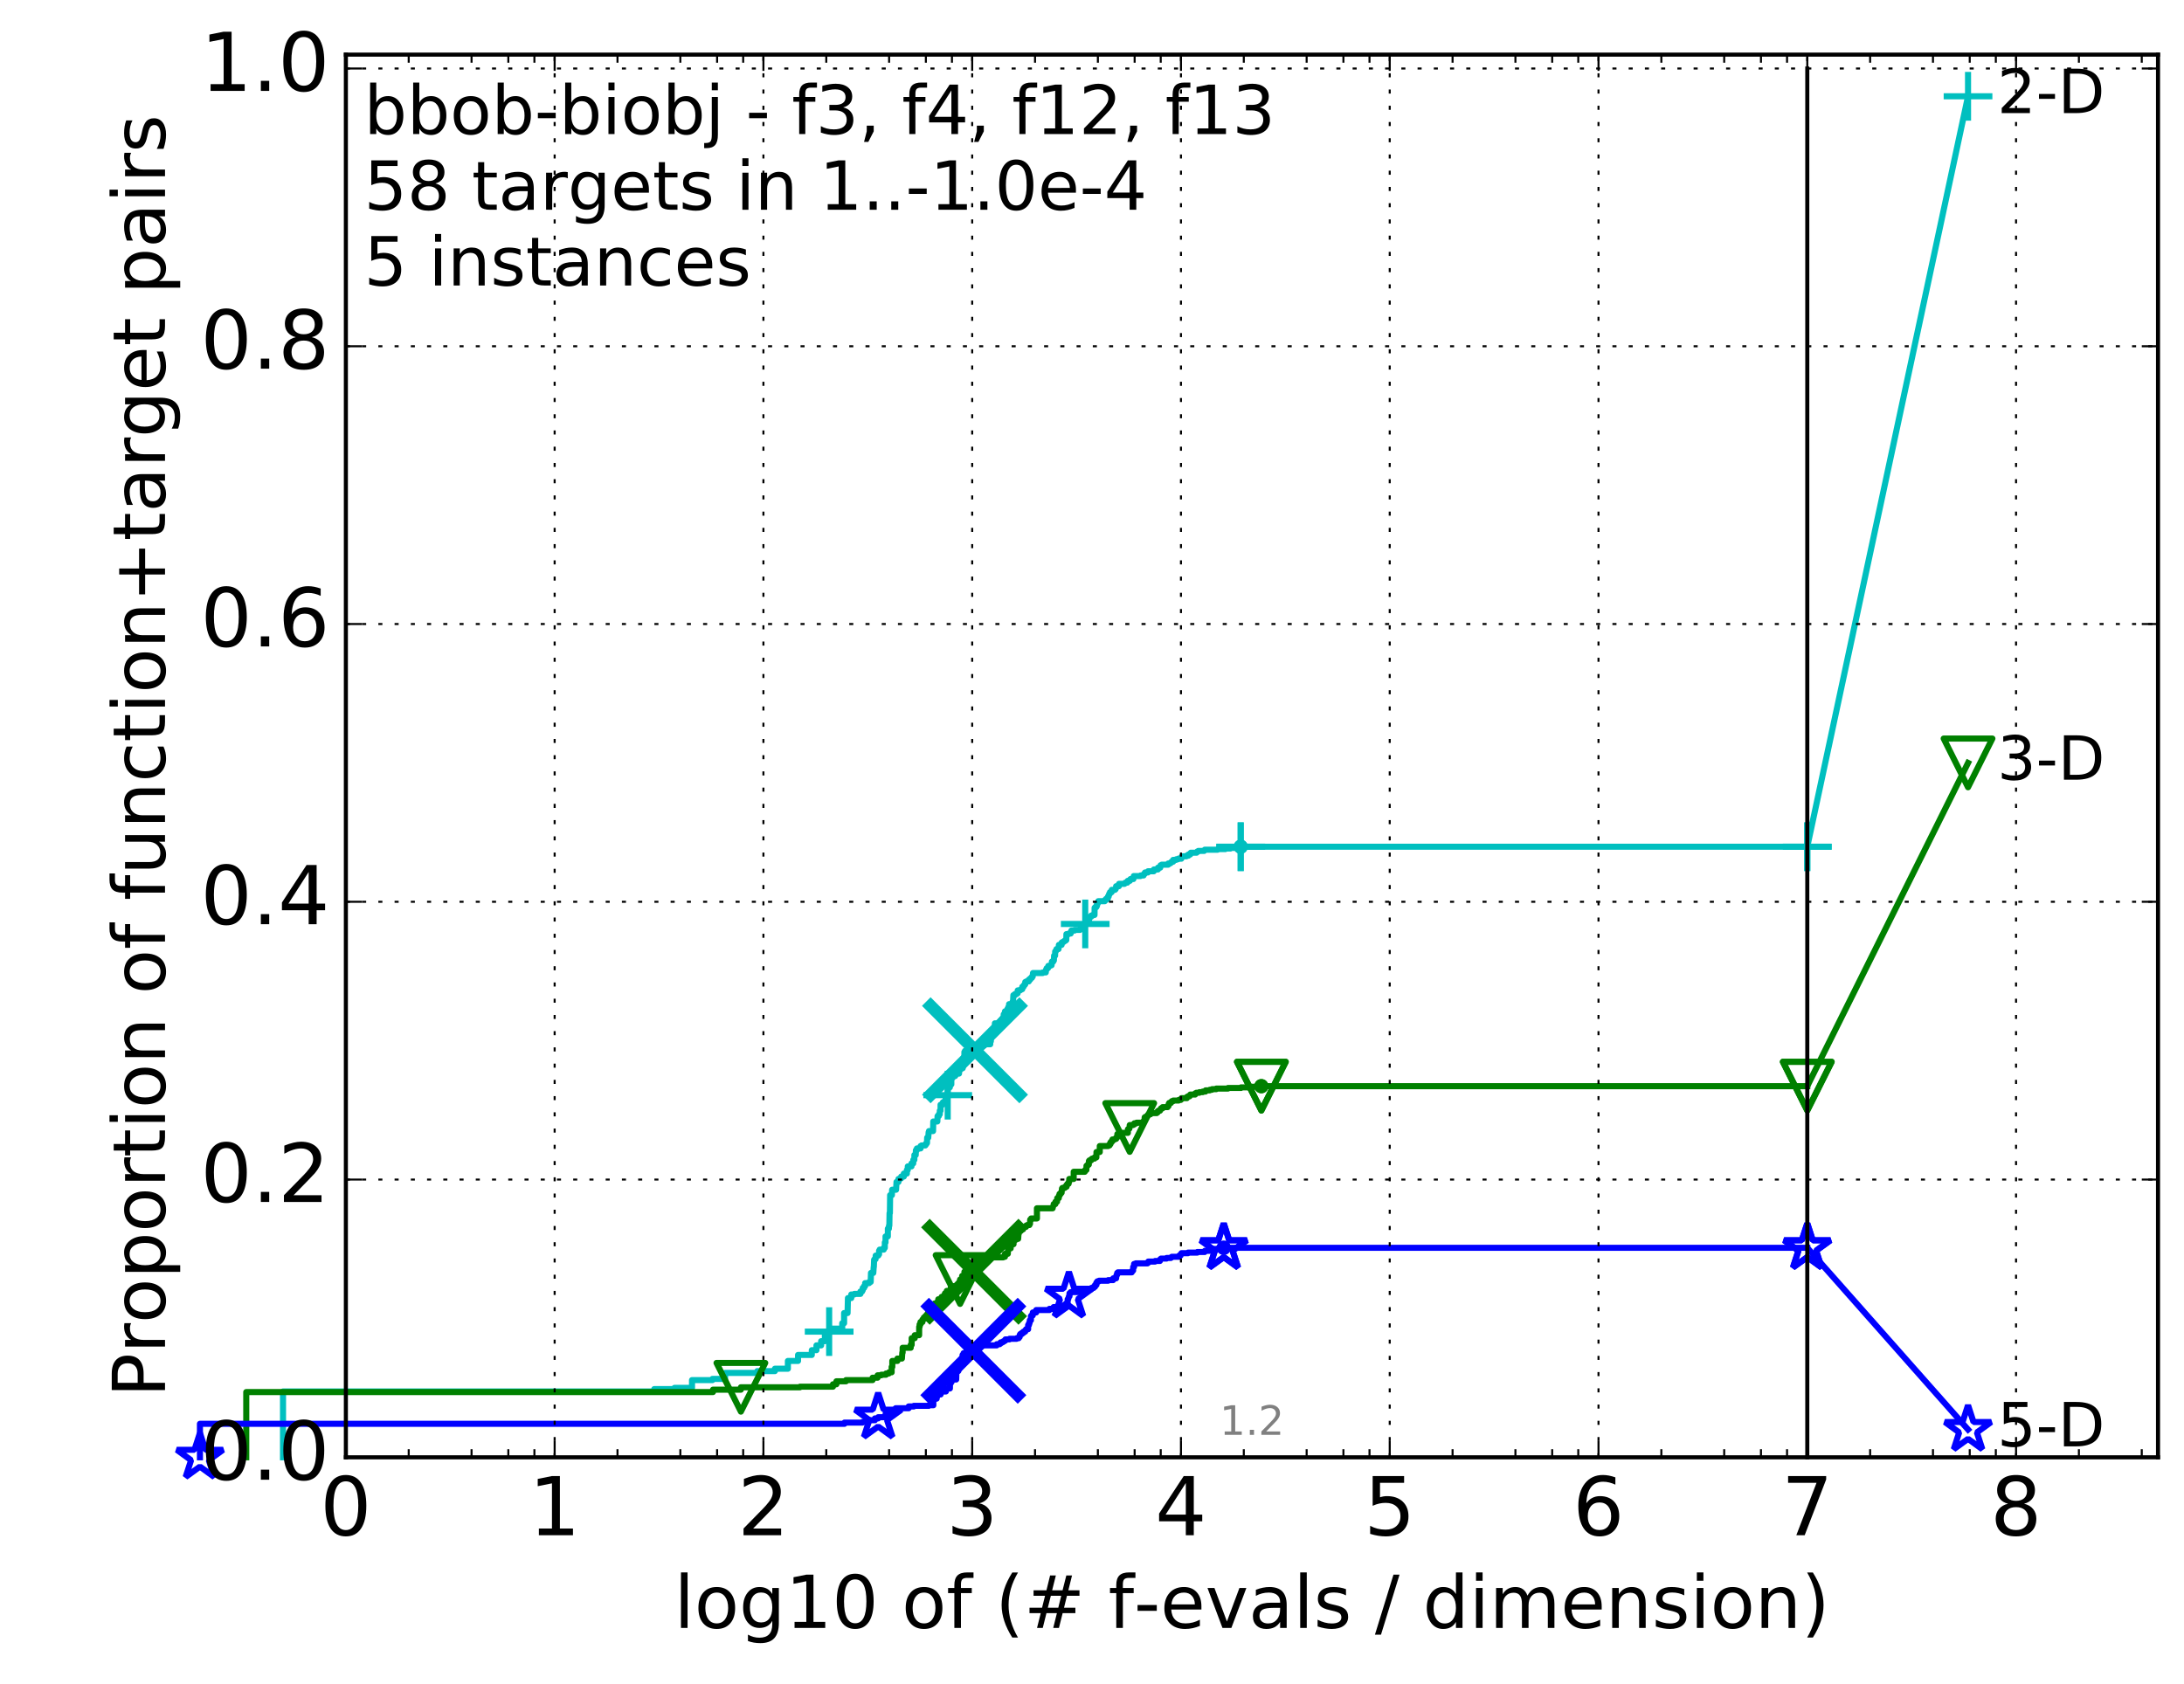 <?xml version="1.0" encoding="utf-8" standalone="no"?>
<!DOCTYPE svg PUBLIC "-//W3C//DTD SVG 1.1//EN"
  "http://www.w3.org/Graphics/SVG/1.1/DTD/svg11.dtd">
<!-- Created with matplotlib (http://matplotlib.org/) -->
<svg height="415pt" version="1.1" viewBox="0 0 538 415" width="538pt" xmlns="http://www.w3.org/2000/svg" xmlns:xlink="http://www.w3.org/1999/xlink">
 <defs>
  <style type="text/css">
*{stroke-linecap:butt;stroke-linejoin:round;stroke-miterlimit:100000;}
  </style>
 </defs>
 <g id="figure_1">
  <g id="patch_1">
   <path d="M 0 415.456 
L 538.8 415.456 
L 538.8 0 
L 0 0 
z
" style="fill:#ffffff;"/>
  </g>
  <g id="axes_1">
   <g id="patch_2">
    <path d="M 85.2 359.056 
L 531.6 359.056 
L 531.6 13.456 
L 85.2 13.456 
z
" style="fill:#ffffff;"/>
   </g>
   <g id="line2d_1">
    <defs>
     <path d="M 0 1.5 
C 0.398 1.5 0.779 1.342 1.061 1.061 
C 1.342 0.779 1.5 0.398 1.5 0 
C 1.5 -0.398 1.342 -0.779 1.061 -1.061 
C 0.779 -1.342 0.398 -1.5 0 -1.5 
C -0.398 -1.5 -0.779 -1.342 -1.061 -1.061 
C -1.342 -0.779 -1.5 -0.398 -1.5 0 
C -1.5 0.398 -1.342 0.779 -1.061 1.061 
C -0.779 1.342 -0.398 1.5 0 1.5 
z
" id="me14cdebeac" style="stroke:#00bfbf;stroke-width:0.5;"/>
    </defs>
    <g>
     <use style="fill:#00bfbf;stroke:#00bfbf;stroke-width:0.5;" x="305.631" xlink:href="#me14cdebeac" y="208.616"/>
     <use style="fill:#00bfbf;stroke:#00bfbf;stroke-width:0.5;" x="305.631" xlink:href="#me14cdebeac" y="208.616"/>
    </g>
   </g>
   <g id="line2d_2">
    <path d="M 69.718 359.056 
L 69.718 342.832 
L 161.166 342.832 
L 161.166 342.242 
L 166.15 342.242 
L 166.15 341.947 
L 170.469 341.947 
L 170.469 340.03 
L 175.502 340.03 
L 175.502 339.735 
L 178.607 339.735 
L 178.607 338.26 
L 186.556 338.26 
L 186.556 337.818 
L 190.886 337.818 
L 190.886 337.228 
L 194.088 337.228 
L 194.088 335.31 
L 196.586 335.31 
L 196.586 333.835 
L 199.974 333.835 
L 199.974 332.656 
L 201.123 332.656 
L 201.123 331.476 
L 202.275 331.476 
L 202.275 330.443 
L 203.201 330.443 
L 203.201 328.526 
L 204.253 328.526 
L 204.253 328.083 
L 204.628 328.083 
L 204.628 327.346 
L 207.471 327.346 
L 207.471 326.018 
L 207.934 326.018 
L 207.934 323.511 
L 208.789 323.511 
L 208.877 319.824 
L 209.697 319.824 
L 209.697 318.939 
L 210.447 318.939 
L 210.447 318.791 
L 211.953 318.791 
L 211.953 318.201 
L 212.37 318.201 
L 212.37 317.906 
L 212.52 317.906 
L 212.52 317.317 
L 212.854 317.317 
L 212.854 316.874 
L 213.11 316.874 
L 213.11 316.137 
L 214.106 316.137 
L 214.106 315.842 
L 214.485 315.842 
L 214.554 313.629 
L 215.126 313.629 
L 215.226 312.154 
L 215.259 312.154 
L 215.325 310.384 
L 215.423 310.384 
L 215.423 310.237 
L 215.684 310.237 
L 215.716 309.352 
L 216.355 309.352 
L 216.355 309.057 
L 216.543 309.057 
L 216.543 308.172 
L 216.698 308.172 
L 216.698 307.877 
L 217.698 307.877 
L 217.698 307.435 
L 217.963 307.435 
L 217.963 306.107 
L 218.138 306.107 
L 218.138 304.632 
L 218.711 304.632 
L 218.711 302.715 
L 218.964 302.715 
L 218.992 301.977 
L 219.076 301.977 
L 219.132 298.88 
L 219.215 298.88 
L 219.27 294.455 
L 219.708 294.455 
L 219.762 293.128 
L 220.739 293.128 
L 220.842 291.211 
L 221.326 291.211 
L 221.326 290.473 
L 221.725 290.473 
L 221.725 290.326 
L 221.996 290.326 
L 221.996 289.883 
L 222.646 289.883 
L 222.646 289.146 
L 223.393 289.146 
L 223.393 288.261 
L 223.621 288.261 
L 223.621 287.376 
L 224.534 287.376 
L 224.534 286.638 
L 224.966 286.638 
L 224.987 285.754 
L 225.242 285.754 
L 225.242 284.574 
L 225.578 284.574 
L 225.619 283.394 
L 225.867 283.394 
L 225.867 282.951 
L 226.773 282.951 
L 226.773 282.361 
L 227.009 282.361 
L 227.009 282.214 
L 227.946 282.214 
L 227.946 281.919 
L 228.169 281.919 
L 228.169 281.624 
L 228.354 281.624 
L 228.391 280.296 
L 228.664 280.296 
L 228.755 278.969 
L 228.845 278.969 
L 228.845 278.674 
L 229.847 278.674 
L 229.898 276.314 
L 230.905 276.314 
L 230.954 274.987 
L 231.263 274.987 
L 231.263 274.544 
L 231.503 274.544 
L 231.503 273.659 
L 231.694 273.659 
L 231.694 272.184 
L 232.21 272.184 
L 232.257 271.594 
L 232.487 271.594 
L 232.487 271.447 
L 232.7 271.447 
L 232.7 271.299 
L 232.926 271.299 
L 232.956 270.562 
L 233.194 270.562 
L 233.194 270.12 
L 233.356 270.12 
L 233.459 268.497 
L 233.503 268.497 
L 233.503 267.907 
L 233.979 267.907 
L 234.065 267.17 
L 234.348 267.17 
L 234.348 265.547 
L 234.683 265.547 
L 234.683 265.105 
L 235.311 265.105 
L 235.311 264.81 
L 235.485 264.81 
L 235.485 264.515 
L 236.247 264.515 
L 236.311 263.482 
L 236.669 263.482 
L 236.669 263.187 
L 237.157 263.187 
L 237.256 261.27 
L 237.318 261.27 
L 237.318 260.68 
L 237.563 260.68 
L 237.563 259.205 
L 237.72 259.205 
L 237.72 258.91 
L 238.955 258.91 
L 238.955 258.763 
L 240.189 258.763 
L 240.189 257.73 
L 241.38 257.73 
L 241.38 257.583 
L 242.51 257.583 
L 242.51 257.288 
L 243.936 257.288 
L 243.936 256.55 
L 244.082 256.55 
L 244.082 255.075 
L 244.317 255.075 
L 244.317 254.191 
L 244.912 254.191 
L 244.912 253.748 
L 245.078 253.748 
L 245.078 252.126 
L 245.939 252.126 
L 245.939 251.978 
L 246.337 251.978 
L 246.337 251.831 
L 246.501 251.831 
L 246.501 251.388 
L 246.623 251.388 
L 246.623 251.241 
L 246.873 251.241 
L 246.873 250.946 
L 247.207 250.946 
L 247.255 249.913 
L 247.49 249.913 
L 247.568 249.176 
L 248.022 249.176 
L 248.022 248.881 
L 248.166 248.881 
L 248.166 248.586 
L 248.37 248.586 
L 248.37 248.143 
L 248.572 248.143 
L 248.572 247.406 
L 249.332 247.406 
L 249.418 246.816 
L 249.546 246.816 
L 249.632 245.194 
L 250.032 245.194 
L 250.032 244.899 
L 250.453 244.899 
L 250.453 244.751 
L 250.671 244.751 
L 250.704 244.014 
L 251.291 244.014 
L 251.291 243.866 
L 251.521 243.866 
L 251.521 243.719 
L 251.818 243.719 
L 251.818 243.129 
L 252.144 243.129 
L 252.232 242.686 
L 252.44 242.686 
L 252.44 242.539 
L 252.552 242.539 
L 252.552 241.949 
L 252.812 241.949 
L 252.812 241.801 
L 253.436 241.801 
L 253.436 241.359 
L 253.78 241.359 
L 253.78 241.064 
L 253.974 241.064 
L 253.974 240.916 
L 254.2 240.916 
L 254.2 240.621 
L 254.39 240.621 
L 254.465 239.736 
L 256.856 239.736 
L 256.856 239.589 
L 257.618 239.589 
L 257.697 238.851 
L 257.825 238.851 
L 257.825 238.557 
L 258.152 238.557 
L 258.244 237.967 
L 258.725 237.967 
L 258.725 237.819 
L 259.044 237.819 
L 259.114 236.934 
L 259.45 236.934 
L 259.45 236.639 
L 259.614 236.639 
L 259.659 235.459 
L 259.906 235.459 
L 259.924 234.427 
L 260.08 234.427 
L 260.129 234.132 
L 260.249 234.132 
L 260.249 233.837 
L 260.754 233.837 
L 260.84 232.804 
L 261.517 232.804 
L 261.537 232.214 
L 261.786 232.214 
L 261.786 232.067 
L 262.043 232.067 
L 262.043 231.919 
L 262.23 231.919 
L 262.23 231.772 
L 262.49 231.772 
L 262.49 231.624 
L 262.665 231.624 
L 262.693 230.15 
L 263.258 230.15 
L 263.258 230.002 
L 263.754 230.002 
L 263.754 229.707 
L 263.878 229.707 
L 263.926 229.265 
L 264.72 229.265 
L 264.72 229.117 
L 266.04 229.117 
L 266.095 228.822 
L 266.471 228.822 
L 266.471 228.232 
L 267.028 228.232 
L 267.077 227.642 
L 267.332 227.642 
L 267.332 227.495 
L 268.238 227.495 
L 268.299 226.02 
L 268.468 226.02 
L 268.468 225.872 
L 268.801 225.872 
L 268.801 225.577 
L 269.168 225.577 
L 269.168 225.43 
L 269.621 225.43 
L 269.641 223.66 
L 269.763 223.66 
L 269.763 223.512 
L 270.057 223.512 
L 270.057 223.217 
L 270.222 223.217 
L 270.222 222.628 
L 270.424 222.628 
L 270.516 222.185 
L 270.541 222.185 
L 270.541 222.038 
L 272.142 222.038 
L 272.183 221.743 
L 272.471 221.743 
L 272.471 221.448 
L 272.898 221.448 
L 272.935 220.858 
L 273.117 220.858 
L 273.206 220.268 
L 273.375 220.268 
L 273.422 219.825 
L 273.833 219.825 
L 273.877 219.235 
L 274.667 219.235 
L 274.667 219.088 
L 274.817 219.088 
L 274.918 218.793 
L 274.934 218.793 
L 274.934 218.35 
L 275.626 218.35 
L 275.655 217.76 
L 277.017 217.76 
L 277.017 217.613 
L 277.195 217.613 
L 277.195 217.465 
L 277.719 217.465 
L 277.792 217.023 
L 278.34 217.023 
L 278.34 216.728 
L 278.475 216.728 
L 278.475 216.58 
L 279.196 216.58 
L 279.288 215.843 
L 280.943 215.843 
L 280.943 215.695 
L 281.711 215.695 
L 281.743 215.4 
L 281.834 215.4 
L 281.834 215.253 
L 282.058 215.253 
L 282.058 214.958 
L 282.785 214.958 
L 282.796 214.663 
L 284.218 214.663 
L 284.242 214.221 
L 285.244 214.221 
L 285.244 213.778 
L 285.814 213.778 
L 285.886 213.188 
L 286.168 213.188 
L 286.168 213.041 
L 287.768 213.041 
L 287.768 212.746 
L 288.244 212.746 
L 288.244 212.598 
L 288.455 212.598 
L 288.455 212.451 
L 288.591 212.451 
L 288.591 212.303 
L 288.994 212.303 
L 288.994 211.861 
L 289.723 211.861 
L 289.723 211.713 
L 290.195 211.713 
L 290.195 211.566 
L 291.011 211.566 
L 291.019 211.123 
L 291.244 211.123 
L 291.244 210.976 
L 292.255 210.976 
L 292.255 210.828 
L 292.742 210.828 
L 292.742 210.533 
L 293.202 210.533 
L 293.202 210.238 
L 293.348 210.238 
L 293.348 210.091 
L 294.77 210.091 
L 294.77 209.943 
L 294.926 209.943 
L 294.926 209.796 
L 295.19 209.796 
L 295.19 209.648 
L 296.629 209.648 
L 296.629 209.501 
L 296.768 209.501 
L 296.768 209.353 
L 299.938 209.353 
L 299.938 209.206 
L 301.838 209.206 
L 301.838 209.058 
L 303.11 209.058 
L 303.11 208.911 
L 304.411 208.911 
L 304.411 208.763 
L 305.631 208.763 
L 305.631 208.616 
L 445.2 208.616 
L 445.2 208.616 
" style="fill:none;stroke:#00bfbf;stroke-linecap:square;stroke-width:1.5;"/>
   </g>
   <g id="line2d_3">
    <defs>
     <path d="M -6 0 
L 6 0 
M 0 6 
L 0 -6 
" id="m87d8ad9415" style="stroke:#00bfbf;stroke-width:1.5;"/>
    </defs>
    <g>
     <use style="fill:none;stroke:#00bfbf;stroke-width:1.5;" x="204.253" xlink:href="#m87d8ad9415" y="328.083"/>
     <use style="fill:none;stroke:#00bfbf;stroke-width:1.5;" x="233.459" xlink:href="#m87d8ad9415" y="269.825"/>
     <use style="fill:none;stroke:#00bfbf;stroke-width:1.5;" x="267.332" xlink:href="#m87d8ad9415" y="227.642"/>
     <use style="fill:none;stroke:#00bfbf;stroke-width:1.5;" x="305.631" xlink:href="#m87d8ad9415" y="208.616"/>
     <use style="fill:none;stroke:#00bfbf;stroke-width:1.5;" x="305.631" xlink:href="#m87d8ad9415" y="208.616"/>
     <use style="fill:none;stroke:#00bfbf;stroke-width:1.5;" x="445.2" xlink:href="#m87d8ad9415" y="208.616"/>
    </g>
   </g>
   <g id="line2d_4"/>
   <g id="line2d_5">
    <path clip-path="url(#pf266117e25)" d="M 240.178 258.763 
" style="fill:none;stroke:#00bfbf;stroke-linecap:square;"/>
    <defs>
     <path d="M -12 12 
L 12 -12 
M -12 -12 
L 12 12 
" id="m6f3cee8bca" style="stroke:#00bfbf;stroke-width:3.0;"/>
    </defs>
    <g clip-path="url(#pf266117e25)">
     <use style="fill:#00bfbf;stroke:#00bfbf;stroke-width:3.0;" x="240.178" xlink:href="#m6f3cee8bca" y="258.763"/>
    </g>
   </g>
   <g id="line2d_6">
    <defs>
     <path d="M 0 1.5 
C 0.398 1.5 0.779 1.342 1.061 1.061 
C 1.342 0.779 1.5 0.398 1.5 0 
C 1.5 -0.398 1.342 -0.779 1.061 -1.061 
C 0.779 -1.342 0.398 -1.5 0 -1.5 
C -0.398 -1.5 -0.779 -1.342 -1.061 -1.061 
C -1.342 -0.779 -1.5 -0.398 -1.5 0 
C -1.5 0.398 -1.342 0.779 -1.061 1.061 
C -0.779 1.342 -0.398 1.5 0 1.5 
z
" id="m07bd9d0933" style="stroke:#008000;stroke-width:0.5;"/>
    </defs>
    <g>
     <use style="fill:#008000;stroke:#008000;stroke-width:0.5;" x="310.721" xlink:href="#m07bd9d0933" y="267.612"/>
     <use style="fill:#008000;stroke:#008000;stroke-width:0.5;" x="310.721" xlink:href="#m07bd9d0933" y="267.612"/>
    </g>
   </g>
   <g id="line2d_7">
    <path d="M 60.662 359.056 
L 60.662 342.98 
L 175.632 342.98 
L 175.632 342.39 
L 182.508 342.39 
L 182.508 341.8 
L 197.064 341.8 
L 197.064 341.652 
L 205.189 341.652 
L 205.189 341.062 
L 206.037 341.062 
L 206.037 340.325 
L 208.403 340.325 
L 208.403 340.03 
L 214.948 340.03 
L 214.948 339.44 
L 216.186 339.44 
L 216.186 338.85 
L 217.097 338.85 
L 217.097 338.703 
L 218.263 338.703 
L 218.263 338.408 
L 218.946 338.408 
L 218.983 338.113 
L 219.644 338.113 
L 219.644 336.785 
L 219.807 336.785 
L 219.807 335.31 
L 221.064 335.31 
L 221.064 334.72 
L 222.174 334.72 
L 222.271 333.245 
L 222.351 333.245 
L 222.351 332.066 
L 224.344 332.066 
L 224.344 331.328 
L 224.577 331.328 
L 224.577 329.706 
L 225.334 329.706 
L 225.334 328.968 
L 226.415 328.968 
L 226.429 326.903 
L 226.535 326.903 
L 226.535 326.313 
L 226.747 326.313 
L 226.747 325.723 
L 227.229 325.723 
L 227.229 325.134 
L 227.473 325.134 
L 227.473 324.839 
L 228.494 324.839 
L 228.567 323.511 
L 229.495 323.511 
L 229.495 323.069 
L 229.703 323.069 
L 229.703 322.774 
L 229.853 322.774 
L 229.853 322.331 
L 230.081 322.331 
L 230.081 321.741 
L 230.194 321.741 
L 230.228 321.151 
L 230.937 321.151 
L 230.937 320.709 
L 231.133 320.709 
L 231.133 320.119 
L 231.951 320.119 
L 231.951 319.529 
L 232.569 319.529 
L 232.569 319.086 
L 232.791 319.086 
L 232.791 318.644 
L 233.228 318.644 
L 233.228 318.054 
L 234.221 318.054 
L 234.221 317.169 
L 234.816 317.169 
L 234.816 317.022 
L 234.99 317.022 
L 234.99 316.874 
L 235.969 316.874 
L 236.074 316.284 
L 236.401 316.284 
L 236.503 315.252 
L 237.008 315.252 
L 237.008 314.367 
L 237.575 314.367 
L 237.575 313.334 
L 239.957 313.334 
L 239.957 309.794 
L 247.123 309.794 
L 247.123 309.647 
L 247.558 309.647 
L 247.558 308.91 
L 248.267 308.91 
L 248.322 307.582 
L 248.965 307.582 
L 249.042 306.55 
L 249.674 306.55 
L 249.716 305.665 
L 249.965 305.665 
L 249.965 305.37 
L 250.43 305.37 
L 250.43 305.222 
L 250.81 305.222 
L 250.891 304.042 
L 250.949 304.042 
L 250.949 303.452 
L 251.082 303.452 
L 251.082 303.305 
L 251.455 303.305 
L 251.455 303.01 
L 251.788 303.01 
L 251.788 302.862 
L 252.044 302.862 
L 252.137 302.42 
L 252.323 302.42 
L 252.323 302.272 
L 252.75 302.272 
L 252.75 301.977 
L 253.012 301.977 
L 253.012 301.83 
L 253.577 301.83 
L 253.577 301.535 
L 253.727 301.535 
L 253.775 300.503 
L 254.009 300.503 
L 254.009 300.208 
L 255.435 300.208 
L 255.435 297.7 
L 259.305 297.7 
L 259.39 297.258 
L 259.421 297.258 
L 259.53 296.963 
L 259.558 296.963 
L 259.558 296.668 
L 259.975 296.668 
L 260.008 296.078 
L 260.391 296.078 
L 260.437 295.193 
L 260.819 295.193 
L 260.844 294.603 
L 260.996 294.603 
L 260.996 294.16 
L 261.292 294.16 
L 261.292 293.865 
L 261.515 293.865 
L 261.601 292.833 
L 261.692 292.833 
L 261.692 292.686 
L 262.287 292.686 
L 262.346 292.391 
L 262.736 292.391 
L 262.736 291.948 
L 262.904 291.948 
L 262.953 291.653 
L 263.238 291.653 
L 263.269 291.211 
L 263.366 291.211 
L 263.397 290.473 
L 264.49 290.473 
L 264.49 288.703 
L 267.225 288.703 
L 267.302 288.261 
L 267.617 288.261 
L 267.64 287.228 
L 267.913 287.228 
L 267.946 286.933 
L 268.219 286.933 
L 268.238 286.048 
L 268.346 286.048 
L 268.346 285.901 
L 268.784 285.901 
L 268.824 285.606 
L 269.013 285.606 
L 269.013 285.459 
L 269.613 285.459 
L 269.613 285.164 
L 270.077 285.164 
L 270.1 283.836 
L 270.915 283.836 
L 270.915 282.361 
L 272.997 282.361 
L 272.997 282.214 
L 273.318 282.214 
L 273.318 281.919 
L 273.53 281.919 
L 273.53 281.476 
L 273.783 281.476 
L 273.783 281.181 
L 274.035 281.181 
L 274.035 280.739 
L 274.603 280.739 
L 274.603 280.591 
L 274.96 280.591 
L 274.96 280.296 
L 275.174 280.296 
L 275.249 279.411 
L 275.898 279.411 
L 275.898 279.116 
L 277.841 279.116 
L 277.841 278.231 
L 278.014 278.231 
L 278.014 278.084 
L 278.21 278.084 
L 278.291 277.199 
L 279.111 277.199 
L 279.111 277.052 
L 279.415 277.052 
L 279.43 276.757 
L 279.97 276.757 
L 279.97 276.609 
L 281.601 276.609 
L 281.601 276.314 
L 281.747 276.314 
L 281.747 276.167 
L 281.913 276.167 
L 281.982 275.282 
L 282.206 275.282 
L 282.206 275.134 
L 282.519 275.134 
L 282.519 274.987 
L 282.678 274.987 
L 282.747 274.692 
L 282.951 274.692 
L 282.951 274.544 
L 283.413 274.544 
L 283.413 274.249 
L 284.945 274.249 
L 284.945 274.102 
L 285.148 274.102 
L 285.148 273.807 
L 285.326 273.807 
L 285.326 273.659 
L 285.754 273.659 
L 285.814 273.364 
L 285.945 273.364 
L 285.992 273.069 
L 286.395 273.069 
L 286.395 272.774 
L 287.629 272.774 
L 287.629 272.479 
L 287.868 272.479 
L 287.921 271.889 
L 288.01 271.889 
L 288.01 271.742 
L 288.457 271.742 
L 288.51 271.447 
L 288.668 271.447 
L 288.668 271.299 
L 289.026 271.299 
L 289.026 271.152 
L 290.34 271.152 
L 290.34 271.004 
L 290.867 271.004 
L 290.867 270.857 
L 291.02 270.857 
L 291.057 270.562 
L 292.372 270.562 
L 292.372 270.267 
L 292.608 270.267 
L 292.608 270.12 
L 293.043 270.12 
L 293.086 269.825 
L 293.215 269.825 
L 293.215 269.677 
L 294.412 269.677 
L 294.412 269.382 
L 294.694 269.382 
L 294.694 269.235 
L 295.451 269.235 
L 295.451 269.087 
L 296.281 269.087 
L 296.281 268.94 
L 296.963 268.94 
L 296.991 268.645 
L 298.006 268.645 
L 298.006 268.497 
L 298.564 268.497 
L 298.564 268.35 
L 299.608 268.35 
L 299.608 268.202 
L 302.502 268.202 
L 302.502 268.055 
L 305.715 268.055 
L 305.715 267.907 
L 307.362 267.907 
L 307.362 267.76 
L 310.721 267.76 
L 310.721 267.612 
L 445.2 267.612 
L 445.2 267.612 
" style="fill:none;stroke:#008000;stroke-linecap:square;stroke-width:1.5;"/>
   </g>
   <g id="line2d_8">
    <defs>
     <path d="M -0 6 
L 6 -6 
L -6 -6 
z
" id="m67a9272bb9" style="stroke:#008000;stroke-linejoin:miter;stroke-width:1.5;"/>
    </defs>
    <g>
     <use style="fill:none;stroke:#008000;stroke-linejoin:miter;stroke-width:1.5;" x="182.508" xlink:href="#m67a9272bb9" y="341.8"/>
     <use style="fill:none;stroke:#008000;stroke-linejoin:miter;stroke-width:1.5;" x="236.503" xlink:href="#m67a9272bb9" y="315.252"/>
     <use style="fill:none;stroke:#008000;stroke-linejoin:miter;stroke-width:1.5;" x="278.291" xlink:href="#m67a9272bb9" y="277.789"/>
     <use style="fill:none;stroke:#008000;stroke-linejoin:miter;stroke-width:1.5;" x="310.721" xlink:href="#m67a9272bb9" y="267.612"/>
     <use style="fill:none;stroke:#008000;stroke-linejoin:miter;stroke-width:1.5;" x="310.721" xlink:href="#m67a9272bb9" y="267.612"/>
     <use style="fill:none;stroke:#008000;stroke-linejoin:miter;stroke-width:1.5;" x="445.2" xlink:href="#m67a9272bb9" y="267.612"/>
    </g>
   </g>
   <g id="line2d_9"/>
   <g id="line2d_10">
    <path clip-path="url(#pf266117e25)" d="M 239.95 313.334 
" style="fill:none;stroke:#008000;stroke-linecap:square;"/>
    <defs>
     <path d="M -12 12 
L 12 -12 
M -12 -12 
L 12 12 
" id="mf71a495748" style="stroke:#008000;stroke-width:3.0;"/>
    </defs>
    <g clip-path="url(#pf266117e25)">
     <use style="fill:#008000;stroke:#008000;stroke-width:3.0;" x="239.95" xlink:href="#mf71a495748" y="313.334"/>
    </g>
   </g>
   <g id="line2d_11">
    <defs>
     <path d="M 0 1.5 
C 0.398 1.5 0.779 1.342 1.061 1.061 
C 1.342 0.779 1.5 0.398 1.5 0 
C 1.5 -0.398 1.342 -0.779 1.061 -1.061 
C 0.779 -1.342 0.398 -1.5 0 -1.5 
C -0.398 -1.5 -0.779 -1.342 -1.061 -1.061 
C -1.342 -0.779 -1.5 -0.398 -1.5 0 
C -1.5 0.398 -1.342 0.779 -1.061 1.061 
C -0.779 1.342 -0.398 1.5 0 1.5 
z
" id="m6ac1d06813" style="stroke:#0000ff;stroke-width:0.5;"/>
    </defs>
    <g>
     <use style="fill:#0000ff;stroke:#0000ff;stroke-width:0.5;" x="301.453" xlink:href="#m6ac1d06813" y="307.435"/>
     <use style="fill:#0000ff;stroke:#0000ff;stroke-width:0.5;" x="301.453" xlink:href="#m6ac1d06813" y="307.435"/>
    </g>
   </g>
   <g id="line2d_12">
    <path d="M 49.253 359.056 
L 49.253 350.797 
L 208.035 350.797 
L 208.035 350.502 
L 212.46 350.502 
L 212.46 350.354 
L 213.896 350.354 
L 213.896 349.912 
L 215.521 349.912 
L 215.521 349.469 
L 216.329 349.469 
L 216.329 349.174 
L 218.167 349.174 
L 218.167 348.29 
L 218.976 348.29 
L 218.976 347.995 
L 219.842 347.995 
L 219.842 347.847 
L 220.416 347.847 
L 220.416 347.405 
L 220.646 347.405 
L 220.646 346.962 
L 223.843 346.962 
L 223.843 346.52 
L 225.119 346.52 
L 225.119 346.372 
L 228.794 346.372 
L 228.794 346.225 
L 229.919 346.225 
L 229.919 344.897 
L 230.158 344.897 
L 230.158 344.602 
L 230.734 344.602 
L 230.747 344.16 
L 230.852 344.16 
L 230.852 343.717 
L 231.114 343.717 
L 231.114 343.57 
L 231.71 343.57 
L 231.71 342.98 
L 232.111 342.98 
L 232.111 342.832 
L 233.019 342.832 
L 233.019 342.095 
L 233.999 342.095 
L 234.016 340.915 
L 234.124 340.915 
L 234.124 340.768 
L 234.238 340.768 
L 234.238 340.473 
L 234.423 340.473 
L 234.479 339.883 
L 235.544 339.883 
L 235.607 337.818 
L 236.065 337.818 
L 236.143 336.933 
L 236.375 336.933 
L 236.452 336.343 
L 236.524 336.343 
L 236.524 336.195 
L 236.656 336.195 
L 236.727 335.605 
L 236.818 335.605 
L 236.818 334.868 
L 237.113 334.868 
L 237.113 333.835 
L 237.365 333.835 
L 237.365 333.393 
L 238.008 333.393 
L 238.08 332.803 
L 239.77 332.803 
L 239.77 331.476 
L 245.53 331.476 
L 245.53 331.181 
L 246.265 331.181 
L 246.265 331.033 
L 246.471 331.033 
L 246.471 330.738 
L 246.963 330.738 
L 246.963 330.591 
L 247.188 330.591 
L 247.188 330.443 
L 247.437 330.443 
L 247.437 330.296 
L 247.673 330.296 
L 247.673 330.001 
L 248.675 330.001 
L 248.675 329.853 
L 250.428 329.853 
L 250.428 329.706 
L 250.956 329.706 
L 250.956 329.411 
L 251.184 329.411 
L 251.232 328.821 
L 251.337 328.821 
L 251.337 328.673 
L 251.746 328.673 
L 251.746 328.378 
L 252.127 328.378 
L 252.127 328.083 
L 252.549 328.083 
L 252.654 327.641 
L 252.767 327.641 
L 252.767 327.493 
L 253.265 327.493 
L 253.265 326.461 
L 253.473 326.461 
L 253.473 326.018 
L 253.616 326.018 
L 253.685 325.281 
L 253.96 325.281 
L 253.96 324.249 
L 254.079 324.249 
L 254.079 324.101 
L 254.404 324.101 
L 254.42 323.364 
L 255.249 323.364 
L 255.249 322.774 
L 258.504 322.774 
L 258.504 322.479 
L 259.509 322.479 
L 259.549 322.036 
L 261.536 322.036 
L 261.536 321.889 
L 261.774 321.889 
L 261.774 321.741 
L 262.031 321.741 
L 262.031 321.594 
L 262.272 321.594 
L 262.272 321.446 
L 262.546 321.446 
L 262.608 321.151 
L 263.001 321.151 
L 263.001 320.119 
L 263.136 320.119 
L 263.229 319.676 
L 263.252 319.676 
L 263.314 319.381 
L 263.453 319.381 
L 263.453 318.644 
L 263.733 318.644 
L 263.745 318.349 
L 266.527 318.349 
L 266.527 318.201 
L 266.686 318.201 
L 266.686 318.054 
L 267.163 318.054 
L 267.261 317.759 
L 267.684 317.759 
L 267.684 317.611 
L 268.811 317.611 
L 268.859 317.317 
L 269.42 317.317 
L 269.424 317.022 
L 269.759 317.022 
L 269.759 316.579 
L 270.094 316.579 
L 270.094 315.989 
L 270.319 315.989 
L 270.319 315.694 
L 270.73 315.694 
L 270.73 315.547 
L 272.983 315.547 
L 272.983 315.399 
L 274.192 315.399 
L 274.23 314.957 
L 274.94 314.957 
L 275.02 314.219 
L 275.074 314.219 
L 275.074 314.072 
L 275.206 314.072 
L 275.206 313.629 
L 275.379 313.629 
L 275.379 313.482 
L 278.792 313.482 
L 278.792 313.187 
L 278.953 313.187 
L 278.953 313.039 
L 279.134 313.039 
L 279.143 312.154 
L 279.364 312.154 
L 279.364 311.417 
L 279.785 311.417 
L 279.785 311.269 
L 282.671 311.269 
L 282.671 311.122 
L 282.867 311.122 
L 282.867 310.827 
L 284.544 310.827 
L 284.544 310.679 
L 285.731 310.679 
L 285.813 310.237 
L 286.006 310.237 
L 286.006 310.089 
L 287.366 310.089 
L 287.366 309.942 
L 288.415 309.942 
L 288.415 309.794 
L 288.66 309.794 
L 288.66 309.647 
L 290.465 309.647 
L 290.465 309.352 
L 290.811 309.352 
L 290.811 309.057 
L 290.942 309.057 
L 291.031 308.762 
L 292.661 308.762 
L 292.661 308.615 
L 294.948 308.615 
L 294.948 308.467 
L 296.76 308.467 
L 296.811 308.172 
L 298.191 308.172 
L 298.191 308.025 
L 298.483 308.025 
L 298.593 307.73 
L 299.996 307.73 
L 299.996 307.582 
L 301.453 307.582 
L 301.453 307.435 
L 445.2 307.435 
L 445.2 307.435 
" style="fill:none;stroke:#0000ff;stroke-linecap:square;stroke-width:1.5;"/>
   </g>
   <g id="line2d_13">
    <defs>
     <path d="M 0 -6 
L -1.347 -1.854 
L -5.706 -1.854 
L -2.18 0.708 
L -3.527 4.854 
L -0 2.292 
L 3.527 4.854 
L 2.18 0.708 
L 5.706 -1.854 
L 1.347 -1.854 
z
" id="m4b09c88c41" style="stroke:#0000ff;stroke-linejoin:bevel;stroke-width:1.5;"/>
    </defs>
    <g>
     <use style="fill:none;stroke:#0000ff;stroke-linejoin:bevel;stroke-width:1.5;" x="49.253" xlink:href="#m4b09c88c41" y="359.056"/>
     <use style="fill:none;stroke:#0000ff;stroke-linejoin:bevel;stroke-width:1.5;" x="216.329" xlink:href="#m4b09c88c41" y="349.174"/>
     <use style="fill:none;stroke:#0000ff;stroke-linejoin:bevel;stroke-width:1.5;" x="263.314" xlink:href="#m4b09c88c41" y="319.381"/>
     <use style="fill:none;stroke:#0000ff;stroke-linejoin:bevel;stroke-width:1.5;" x="301.453" xlink:href="#m4b09c88c41" y="307.435"/>
     <use style="fill:none;stroke:#0000ff;stroke-linejoin:bevel;stroke-width:1.5;" x="301.453" xlink:href="#m4b09c88c41" y="307.435"/>
     <use style="fill:none;stroke:#0000ff;stroke-linejoin:bevel;stroke-width:1.5;" x="445.2" xlink:href="#m4b09c88c41" y="307.435"/>
    </g>
   </g>
   <g id="line2d_14"/>
   <g id="line2d_15">
    <path clip-path="url(#pf266117e25)" d="M 239.765 332.803 
" style="fill:none;stroke:#0000ff;stroke-linecap:square;"/>
    <defs>
     <path d="M -12 12 
L 12 -12 
M -12 -12 
L 12 12 
" id="m047de70386" style="stroke:#0000ff;stroke-width:3.0;"/>
    </defs>
    <g clip-path="url(#pf266117e25)">
     <use style="fill:#0000ff;stroke:#0000ff;stroke-width:3.0;" x="239.765" xlink:href="#m047de70386" y="332.803"/>
    </g>
   </g>
   <g id="line2d_16">
    <path d="M 445.2 307.435 
L 484.8 352.213 
" style="fill:none;stroke:#0000ff;stroke-linecap:square;stroke-width:1.5;"/>
    <g>
     <use style="fill:none;stroke:#0000ff;stroke-linejoin:bevel;stroke-width:1.5;" x="445.2" xlink:href="#m4b09c88c41" y="307.435"/>
     <use style="fill:none;stroke:#0000ff;stroke-linejoin:bevel;stroke-width:1.5;" x="484.8" xlink:href="#m4b09c88c41" y="352.213"/>
    </g>
   </g>
   <g id="line2d_17">
    <path d="M 445.2 267.612 
L 484.8 187.967 
" style="fill:none;stroke:#008000;stroke-linecap:square;stroke-width:1.5;"/>
    <g>
     <use style="fill:none;stroke:#008000;stroke-linejoin:miter;stroke-width:1.5;" x="445.2" xlink:href="#m67a9272bb9" y="267.612"/>
     <use style="fill:none;stroke:#008000;stroke-linejoin:miter;stroke-width:1.5;" x="484.8" xlink:href="#m67a9272bb9" y="187.967"/>
    </g>
   </g>
   <g id="line2d_18">
    <path d="M 445.2 208.616 
L 484.8 23.722 
" style="fill:none;stroke:#00bfbf;stroke-linecap:square;stroke-width:1.5;"/>
    <g>
     <use style="fill:none;stroke:#00bfbf;stroke-width:1.5;" x="445.2" xlink:href="#m87d8ad9415" y="208.616"/>
     <use style="fill:none;stroke:#00bfbf;stroke-width:1.5;" x="484.8" xlink:href="#m87d8ad9415" y="23.722"/>
    </g>
   </g>
   <g id="line2d_19">
    <path d="M 445.2 359.056 
L 445.2 16.878 
" style="fill:none;stroke:#000000;stroke-linecap:square;"/>
   </g>
   <g id="patch_3">
    <path d="M 85.2 13.456 
L 531.6 13.456 
" style="fill:none;stroke:#000000;stroke-linecap:square;stroke-linejoin:miter;"/>
   </g>
   <g id="patch_4">
    <path d="M 531.6 359.056 
L 531.6 13.456 
" style="fill:none;stroke:#000000;stroke-linecap:square;stroke-linejoin:miter;"/>
   </g>
   <g id="patch_5">
    <path d="M 85.2 359.056 
L 531.6 359.056 
" style="fill:none;stroke:#000000;stroke-linecap:square;stroke-linejoin:miter;"/>
   </g>
   <g id="patch_6">
    <path d="M 85.2 359.056 
L 85.2 13.456 
" style="fill:none;stroke:#000000;stroke-linecap:square;stroke-linejoin:miter;"/>
   </g>
   <g id="matplotlib.axis_1">
    <g id="xtick_1">
     <g id="line2d_20">
      <path clip-path="url(#pf266117e25)" d="M 85.2 359.056 
L 85.2 13.456 
" style="fill:none;stroke:#000000;stroke-dasharray:1,3;stroke-dashoffset:0.0;stroke-width:0.5;"/>
     </g>
     <g id="line2d_21">
      <defs>
       <path d="M 0 0 
L 0 -4 
" id="m25643c3880" style="stroke:#000000;stroke-width:0.5;"/>
      </defs>
      <g>
       <use style="stroke:#000000;stroke-width:0.5;" x="85.2" xlink:href="#m25643c3880" y="359.056"/>
      </g>
     </g>
     <g id="line2d_22">
      <defs>
       <path d="M 0 0 
L 0 4 
" id="mf2a64a29a6" style="stroke:#000000;stroke-width:0.5;"/>
      </defs>
      <g>
       <use style="stroke:#000000;stroke-width:0.5;" x="85.2" xlink:href="#mf2a64a29a6" y="13.456"/>
      </g>
     </g>
     <g id="text_1">
      <!-- 0 -->
      <defs>
       <path d="M 31.781 66.406 
Q 24.172 66.406 20.328 58.906 
Q 16.5 51.422 16.5 36.375 
Q 16.5 21.391 20.328 13.891 
Q 24.172 6.391 31.781 6.391 
Q 39.453 6.391 43.281 13.891 
Q 47.125 21.391 47.125 36.375 
Q 47.125 51.422 43.281 58.906 
Q 39.453 66.406 31.781 66.406 
M 31.781 74.219 
Q 44.047 74.219 50.516 64.516 
Q 56.984 54.828 56.984 36.375 
Q 56.984 17.969 50.516 8.266 
Q 44.047 -1.422 31.781 -1.422 
Q 19.531 -1.422 13.062 8.266 
Q 6.594 17.969 6.594 36.375 
Q 6.594 54.828 13.062 64.516 
Q 19.531 74.219 31.781 74.219 
" id="BitstreamVeraSans-Roman-30"/>
      </defs>
      <g transform="translate(78.838 378.253)scale(0.2 -0.2)">
       <use xlink:href="#BitstreamVeraSans-Roman-30"/>
      </g>
     </g>
    </g>
    <g id="xtick_2">
     <g id="line2d_23">
      <path clip-path="url(#pf266117e25)" d="M 136.629 359.056 
L 136.629 13.456 
" style="fill:none;stroke:#000000;stroke-dasharray:1,3;stroke-dashoffset:0.0;stroke-width:0.5;"/>
     </g>
     <g id="line2d_24">
      <g>
       <use style="stroke:#000000;stroke-width:0.5;" x="136.629" xlink:href="#m25643c3880" y="359.056"/>
      </g>
     </g>
     <g id="line2d_25">
      <g>
       <use style="stroke:#000000;stroke-width:0.5;" x="136.629" xlink:href="#mf2a64a29a6" y="13.456"/>
      </g>
     </g>
     <g id="text_2">
      <!-- 1 -->
      <defs>
       <path d="M 12.406 8.297 
L 28.516 8.297 
L 28.516 63.922 
L 10.984 60.406 
L 10.984 69.391 
L 28.422 72.906 
L 38.281 72.906 
L 38.281 8.297 
L 54.391 8.297 
L 54.391 0 
L 12.406 0 
z
" id="BitstreamVeraSans-Roman-31"/>
      </defs>
      <g transform="translate(130.266 378.253)scale(0.2 -0.2)">
       <use xlink:href="#BitstreamVeraSans-Roman-31"/>
      </g>
     </g>
    </g>
    <g id="xtick_3">
     <g id="line2d_26">
      <path clip-path="url(#pf266117e25)" d="M 188.057 359.056 
L 188.057 13.456 
" style="fill:none;stroke:#000000;stroke-dasharray:1,3;stroke-dashoffset:0.0;stroke-width:0.5;"/>
     </g>
     <g id="line2d_27">
      <g>
       <use style="stroke:#000000;stroke-width:0.5;" x="188.057" xlink:href="#m25643c3880" y="359.056"/>
      </g>
     </g>
     <g id="line2d_28">
      <g>
       <use style="stroke:#000000;stroke-width:0.5;" x="188.057" xlink:href="#mf2a64a29a6" y="13.456"/>
      </g>
     </g>
     <g id="text_3">
      <!-- 2 -->
      <defs>
       <path d="M 19.188 8.297 
L 53.609 8.297 
L 53.609 0 
L 7.328 0 
L 7.328 8.297 
Q 12.938 14.109 22.625 23.891 
Q 32.328 33.688 34.812 36.531 
Q 39.547 41.844 41.422 45.531 
Q 43.312 49.219 43.312 52.781 
Q 43.312 58.594 39.234 62.25 
Q 35.156 65.922 28.609 65.922 
Q 23.969 65.922 18.812 64.312 
Q 13.672 62.703 7.812 59.422 
L 7.812 69.391 
Q 13.766 71.781 18.938 73 
Q 24.125 74.219 28.422 74.219 
Q 39.75 74.219 46.484 68.547 
Q 53.219 62.891 53.219 53.422 
Q 53.219 48.922 51.531 44.891 
Q 49.859 40.875 45.406 35.406 
Q 44.188 33.984 37.641 27.219 
Q 31.109 20.453 19.188 8.297 
" id="BitstreamVeraSans-Roman-32"/>
      </defs>
      <g transform="translate(181.695 378.253)scale(0.2 -0.2)">
       <use xlink:href="#BitstreamVeraSans-Roman-32"/>
      </g>
     </g>
    </g>
    <g id="xtick_4">
     <g id="line2d_29">
      <path clip-path="url(#pf266117e25)" d="M 239.486 359.056 
L 239.486 13.456 
" style="fill:none;stroke:#000000;stroke-dasharray:1,3;stroke-dashoffset:0.0;stroke-width:0.5;"/>
     </g>
     <g id="line2d_30">
      <g>
       <use style="stroke:#000000;stroke-width:0.5;" x="239.486" xlink:href="#m25643c3880" y="359.056"/>
      </g>
     </g>
     <g id="line2d_31">
      <g>
       <use style="stroke:#000000;stroke-width:0.5;" x="239.486" xlink:href="#mf2a64a29a6" y="13.456"/>
      </g>
     </g>
     <g id="text_4">
      <!-- 3 -->
      <defs>
       <path d="M 40.578 39.312 
Q 47.656 37.797 51.625 33 
Q 55.609 28.219 55.609 21.188 
Q 55.609 10.406 48.188 4.484 
Q 40.766 -1.422 27.094 -1.422 
Q 22.516 -1.422 17.656 -0.516 
Q 12.797 0.391 7.625 2.203 
L 7.625 11.719 
Q 11.719 9.328 16.594 8.109 
Q 21.484 6.891 26.812 6.891 
Q 36.078 6.891 40.938 10.547 
Q 45.797 14.203 45.797 21.188 
Q 45.797 27.641 41.281 31.266 
Q 36.766 34.906 28.719 34.906 
L 20.219 34.906 
L 20.219 43.016 
L 29.109 43.016 
Q 36.375 43.016 40.234 45.922 
Q 44.094 48.828 44.094 54.297 
Q 44.094 59.906 40.109 62.906 
Q 36.141 65.922 28.719 65.922 
Q 24.656 65.922 20.016 65.031 
Q 15.375 64.156 9.812 62.312 
L 9.812 71.094 
Q 15.438 72.656 20.344 73.438 
Q 25.25 74.219 29.594 74.219 
Q 40.828 74.219 47.359 69.109 
Q 53.906 64.016 53.906 55.328 
Q 53.906 49.266 50.438 45.094 
Q 46.969 40.922 40.578 39.312 
" id="BitstreamVeraSans-Roman-33"/>
      </defs>
      <g transform="translate(233.123 378.253)scale(0.2 -0.2)">
       <use xlink:href="#BitstreamVeraSans-Roman-33"/>
      </g>
     </g>
    </g>
    <g id="xtick_5">
     <g id="line2d_32">
      <path clip-path="url(#pf266117e25)" d="M 290.914 359.056 
L 290.914 13.456 
" style="fill:none;stroke:#000000;stroke-dasharray:1,3;stroke-dashoffset:0.0;stroke-width:0.5;"/>
     </g>
     <g id="line2d_33">
      <g>
       <use style="stroke:#000000;stroke-width:0.5;" x="290.914" xlink:href="#m25643c3880" y="359.056"/>
      </g>
     </g>
     <g id="line2d_34">
      <g>
       <use style="stroke:#000000;stroke-width:0.5;" x="290.914" xlink:href="#mf2a64a29a6" y="13.456"/>
      </g>
     </g>
     <g id="text_5">
      <!-- 4 -->
      <defs>
       <path d="M 37.797 64.312 
L 12.891 25.391 
L 37.797 25.391 
z
M 35.203 72.906 
L 47.609 72.906 
L 47.609 25.391 
L 58.016 25.391 
L 58.016 17.188 
L 47.609 17.188 
L 47.609 0 
L 37.797 0 
L 37.797 17.188 
L 4.891 17.188 
L 4.891 26.703 
z
" id="BitstreamVeraSans-Roman-34"/>
      </defs>
      <g transform="translate(284.552 378.253)scale(0.2 -0.2)">
       <use xlink:href="#BitstreamVeraSans-Roman-34"/>
      </g>
     </g>
    </g>
    <g id="xtick_6">
     <g id="line2d_35">
      <path clip-path="url(#pf266117e25)" d="M 342.343 359.056 
L 342.343 13.456 
" style="fill:none;stroke:#000000;stroke-dasharray:1,3;stroke-dashoffset:0.0;stroke-width:0.5;"/>
     </g>
     <g id="line2d_36">
      <g>
       <use style="stroke:#000000;stroke-width:0.5;" x="342.343" xlink:href="#m25643c3880" y="359.056"/>
      </g>
     </g>
     <g id="line2d_37">
      <g>
       <use style="stroke:#000000;stroke-width:0.5;" x="342.343" xlink:href="#mf2a64a29a6" y="13.456"/>
      </g>
     </g>
     <g id="text_6">
      <!-- 5 -->
      <defs>
       <path d="M 10.797 72.906 
L 49.516 72.906 
L 49.516 64.594 
L 19.828 64.594 
L 19.828 46.734 
Q 21.969 47.469 24.109 47.828 
Q 26.266 48.188 28.422 48.188 
Q 40.625 48.188 47.75 41.5 
Q 54.891 34.812 54.891 23.391 
Q 54.891 11.625 47.562 5.094 
Q 40.234 -1.422 26.906 -1.422 
Q 22.312 -1.422 17.547 -0.641 
Q 12.797 0.141 7.719 1.703 
L 7.719 11.625 
Q 12.109 9.234 16.797 8.062 
Q 21.484 6.891 26.703 6.891 
Q 35.156 6.891 40.078 11.328 
Q 45.016 15.766 45.016 23.391 
Q 45.016 31 40.078 35.438 
Q 35.156 39.891 26.703 39.891 
Q 22.75 39.891 18.812 39.016 
Q 14.891 38.141 10.797 36.281 
z
" id="BitstreamVeraSans-Roman-35"/>
      </defs>
      <g transform="translate(335.98 378.253)scale(0.2 -0.2)">
       <use xlink:href="#BitstreamVeraSans-Roman-35"/>
      </g>
     </g>
    </g>
    <g id="xtick_7">
     <g id="line2d_38">
      <path clip-path="url(#pf266117e25)" d="M 393.771 359.056 
L 393.771 13.456 
" style="fill:none;stroke:#000000;stroke-dasharray:1,3;stroke-dashoffset:0.0;stroke-width:0.5;"/>
     </g>
     <g id="line2d_39">
      <g>
       <use style="stroke:#000000;stroke-width:0.5;" x="393.771" xlink:href="#m25643c3880" y="359.056"/>
      </g>
     </g>
     <g id="line2d_40">
      <g>
       <use style="stroke:#000000;stroke-width:0.5;" x="393.771" xlink:href="#mf2a64a29a6" y="13.456"/>
      </g>
     </g>
     <g id="text_7">
      <!-- 6 -->
      <defs>
       <path d="M 33.016 40.375 
Q 26.375 40.375 22.484 35.828 
Q 18.609 31.297 18.609 23.391 
Q 18.609 15.531 22.484 10.953 
Q 26.375 6.391 33.016 6.391 
Q 39.656 6.391 43.531 10.953 
Q 47.406 15.531 47.406 23.391 
Q 47.406 31.297 43.531 35.828 
Q 39.656 40.375 33.016 40.375 
M 52.594 71.297 
L 52.594 62.312 
Q 48.875 64.062 45.094 64.984 
Q 41.312 65.922 37.594 65.922 
Q 27.828 65.922 22.672 59.328 
Q 17.531 52.734 16.797 39.406 
Q 19.672 43.656 24.016 45.922 
Q 28.375 48.188 33.594 48.188 
Q 44.578 48.188 50.953 41.516 
Q 57.328 34.859 57.328 23.391 
Q 57.328 12.156 50.688 5.359 
Q 44.047 -1.422 33.016 -1.422 
Q 20.359 -1.422 13.672 8.266 
Q 6.984 17.969 6.984 36.375 
Q 6.984 53.656 15.188 63.938 
Q 23.391 74.219 37.203 74.219 
Q 40.922 74.219 44.703 73.484 
Q 48.484 72.75 52.594 71.297 
" id="BitstreamVeraSans-Roman-36"/>
      </defs>
      <g transform="translate(387.409 378.253)scale(0.2 -0.2)">
       <use xlink:href="#BitstreamVeraSans-Roman-36"/>
      </g>
     </g>
    </g>
    <g id="xtick_8">
     <g id="line2d_41">
      <path clip-path="url(#pf266117e25)" d="M 445.2 359.056 
L 445.2 13.456 
" style="fill:none;stroke:#000000;stroke-dasharray:1,3;stroke-dashoffset:0.0;stroke-width:0.5;"/>
     </g>
     <g id="line2d_42">
      <g>
       <use style="stroke:#000000;stroke-width:0.5;" x="445.2" xlink:href="#m25643c3880" y="359.056"/>
      </g>
     </g>
     <g id="line2d_43">
      <g>
       <use style="stroke:#000000;stroke-width:0.5;" x="445.2" xlink:href="#mf2a64a29a6" y="13.456"/>
      </g>
     </g>
     <g id="text_8">
      <!-- 7 -->
      <defs>
       <path d="M 8.203 72.906 
L 55.078 72.906 
L 55.078 68.703 
L 28.609 0 
L 18.312 0 
L 43.219 64.594 
L 8.203 64.594 
z
" id="BitstreamVeraSans-Roman-37"/>
      </defs>
      <g transform="translate(438.837 378.253)scale(0.2 -0.2)">
       <use xlink:href="#BitstreamVeraSans-Roman-37"/>
      </g>
     </g>
    </g>
    <g id="xtick_9">
     <g id="line2d_44">
      <path clip-path="url(#pf266117e25)" d="M 496.629 359.056 
L 496.629 13.456 
" style="fill:none;stroke:#000000;stroke-dasharray:1,3;stroke-dashoffset:0.0;stroke-width:0.5;"/>
     </g>
     <g id="line2d_45">
      <g>
       <use style="stroke:#000000;stroke-width:0.5;" x="496.629" xlink:href="#m25643c3880" y="359.056"/>
      </g>
     </g>
     <g id="line2d_46">
      <g>
       <use style="stroke:#000000;stroke-width:0.5;" x="496.629" xlink:href="#mf2a64a29a6" y="13.456"/>
      </g>
     </g>
     <g id="text_9">
      <!-- 8 -->
      <defs>
       <path d="M 31.781 34.625 
Q 24.75 34.625 20.719 30.859 
Q 16.703 27.094 16.703 20.516 
Q 16.703 13.922 20.719 10.156 
Q 24.75 6.391 31.781 6.391 
Q 38.812 6.391 42.859 10.172 
Q 46.922 13.969 46.922 20.516 
Q 46.922 27.094 42.891 30.859 
Q 38.875 34.625 31.781 34.625 
M 21.922 38.812 
Q 15.578 40.375 12.031 44.719 
Q 8.5 49.078 8.5 55.328 
Q 8.5 64.062 14.719 69.141 
Q 20.953 74.219 31.781 74.219 
Q 42.672 74.219 48.875 69.141 
Q 55.078 64.062 55.078 55.328 
Q 55.078 49.078 51.531 44.719 
Q 48 40.375 41.703 38.812 
Q 48.828 37.156 52.797 32.312 
Q 56.781 27.484 56.781 20.516 
Q 56.781 9.906 50.312 4.234 
Q 43.844 -1.422 31.781 -1.422 
Q 19.734 -1.422 13.25 4.234 
Q 6.781 9.906 6.781 20.516 
Q 6.781 27.484 10.781 32.312 
Q 14.797 37.156 21.922 38.812 
M 18.312 54.391 
Q 18.312 48.734 21.844 45.562 
Q 25.391 42.391 31.781 42.391 
Q 38.141 42.391 41.719 45.562 
Q 45.312 48.734 45.312 54.391 
Q 45.312 60.062 41.719 63.234 
Q 38.141 66.406 31.781 66.406 
Q 25.391 66.406 21.844 63.234 
Q 18.312 60.062 18.312 54.391 
" id="BitstreamVeraSans-Roman-38"/>
      </defs>
      <g transform="translate(490.266 378.253)scale(0.2 -0.2)">
       <use xlink:href="#BitstreamVeraSans-Roman-38"/>
      </g>
     </g>
    </g>
    <g id="xtick_10">
     <g id="line2d_47">
      <defs>
       <path d="M 0 0 
L 0 -2 
" id="me3861f4c98" style="stroke:#000000;stroke-width:0.5;"/>
      </defs>
      <g>
       <use style="stroke:#000000;stroke-width:0.5;" x="100.682" xlink:href="#me3861f4c98" y="359.056"/>
      </g>
     </g>
     <g id="line2d_48">
      <defs>
       <path d="M 0 0 
L 0 2 
" id="m60e43b3e62" style="stroke:#000000;stroke-width:0.5;"/>
      </defs>
      <g>
       <use style="stroke:#000000;stroke-width:0.5;" x="100.682" xlink:href="#m60e43b3e62" y="13.456"/>
      </g>
     </g>
    </g>
    <g id="xtick_11">
     <g id="line2d_49">
      <g>
       <use style="stroke:#000000;stroke-width:0.5;" x="116.163" xlink:href="#me3861f4c98" y="359.056"/>
      </g>
     </g>
     <g id="line2d_50">
      <g>
       <use style="stroke:#000000;stroke-width:0.5;" x="116.163" xlink:href="#m60e43b3e62" y="13.456"/>
      </g>
     </g>
    </g>
    <g id="xtick_12">
     <g id="line2d_51">
      <g>
       <use style="stroke:#000000;stroke-width:0.5;" x="125.219" xlink:href="#me3861f4c98" y="359.056"/>
      </g>
     </g>
     <g id="line2d_52">
      <g>
       <use style="stroke:#000000;stroke-width:0.5;" x="125.219" xlink:href="#m60e43b3e62" y="13.456"/>
      </g>
     </g>
    </g>
    <g id="xtick_13">
     <g id="line2d_53">
      <g>
       <use style="stroke:#000000;stroke-width:0.5;" x="131.645" xlink:href="#me3861f4c98" y="359.056"/>
      </g>
     </g>
     <g id="line2d_54">
      <g>
       <use style="stroke:#000000;stroke-width:0.5;" x="131.645" xlink:href="#m60e43b3e62" y="13.456"/>
      </g>
     </g>
    </g>
    <g id="xtick_14">
     <g id="line2d_55">
      <g>
       <use style="stroke:#000000;stroke-width:0.5;" x="152.11" xlink:href="#me3861f4c98" y="359.056"/>
      </g>
     </g>
     <g id="line2d_56">
      <g>
       <use style="stroke:#000000;stroke-width:0.5;" x="152.11" xlink:href="#m60e43b3e62" y="13.456"/>
      </g>
     </g>
    </g>
    <g id="xtick_15">
     <g id="line2d_57">
      <g>
       <use style="stroke:#000000;stroke-width:0.5;" x="167.592" xlink:href="#me3861f4c98" y="359.056"/>
      </g>
     </g>
     <g id="line2d_58">
      <g>
       <use style="stroke:#000000;stroke-width:0.5;" x="167.592" xlink:href="#m60e43b3e62" y="13.456"/>
      </g>
     </g>
    </g>
    <g id="xtick_16">
     <g id="line2d_59">
      <g>
       <use style="stroke:#000000;stroke-width:0.5;" x="176.648" xlink:href="#me3861f4c98" y="359.056"/>
      </g>
     </g>
     <g id="line2d_60">
      <g>
       <use style="stroke:#000000;stroke-width:0.5;" x="176.648" xlink:href="#m60e43b3e62" y="13.456"/>
      </g>
     </g>
    </g>
    <g id="xtick_17">
     <g id="line2d_61">
      <g>
       <use style="stroke:#000000;stroke-width:0.5;" x="183.073" xlink:href="#me3861f4c98" y="359.056"/>
      </g>
     </g>
     <g id="line2d_62">
      <g>
       <use style="stroke:#000000;stroke-width:0.5;" x="183.073" xlink:href="#m60e43b3e62" y="13.456"/>
      </g>
     </g>
    </g>
    <g id="xtick_18">
     <g id="line2d_63">
      <g>
       <use style="stroke:#000000;stroke-width:0.5;" x="203.539" xlink:href="#me3861f4c98" y="359.056"/>
      </g>
     </g>
     <g id="line2d_64">
      <g>
       <use style="stroke:#000000;stroke-width:0.5;" x="203.539" xlink:href="#m60e43b3e62" y="13.456"/>
      </g>
     </g>
    </g>
    <g id="xtick_19">
     <g id="line2d_65">
      <g>
       <use style="stroke:#000000;stroke-width:0.5;" x="219.02" xlink:href="#me3861f4c98" y="359.056"/>
      </g>
     </g>
     <g id="line2d_66">
      <g>
       <use style="stroke:#000000;stroke-width:0.5;" x="219.02" xlink:href="#m60e43b3e62" y="13.456"/>
      </g>
     </g>
    </g>
    <g id="xtick_20">
     <g id="line2d_67">
      <g>
       <use style="stroke:#000000;stroke-width:0.5;" x="228.076" xlink:href="#me3861f4c98" y="359.056"/>
      </g>
     </g>
     <g id="line2d_68">
      <g>
       <use style="stroke:#000000;stroke-width:0.5;" x="228.076" xlink:href="#m60e43b3e62" y="13.456"/>
      </g>
     </g>
    </g>
    <g id="xtick_21">
     <g id="line2d_69">
      <g>
       <use style="stroke:#000000;stroke-width:0.5;" x="234.502" xlink:href="#me3861f4c98" y="359.056"/>
      </g>
     </g>
     <g id="line2d_70">
      <g>
       <use style="stroke:#000000;stroke-width:0.5;" x="234.502" xlink:href="#m60e43b3e62" y="13.456"/>
      </g>
     </g>
    </g>
    <g id="xtick_22">
     <g id="line2d_71">
      <g>
       <use style="stroke:#000000;stroke-width:0.5;" x="254.967" xlink:href="#me3861f4c98" y="359.056"/>
      </g>
     </g>
     <g id="line2d_72">
      <g>
       <use style="stroke:#000000;stroke-width:0.5;" x="254.967" xlink:href="#m60e43b3e62" y="13.456"/>
      </g>
     </g>
    </g>
    <g id="xtick_23">
     <g id="line2d_73">
      <g>
       <use style="stroke:#000000;stroke-width:0.5;" x="270.449" xlink:href="#me3861f4c98" y="359.056"/>
      </g>
     </g>
     <g id="line2d_74">
      <g>
       <use style="stroke:#000000;stroke-width:0.5;" x="270.449" xlink:href="#m60e43b3e62" y="13.456"/>
      </g>
     </g>
    </g>
    <g id="xtick_24">
     <g id="line2d_75">
      <g>
       <use style="stroke:#000000;stroke-width:0.5;" x="279.505" xlink:href="#me3861f4c98" y="359.056"/>
      </g>
     </g>
     <g id="line2d_76">
      <g>
       <use style="stroke:#000000;stroke-width:0.5;" x="279.505" xlink:href="#m60e43b3e62" y="13.456"/>
      </g>
     </g>
    </g>
    <g id="xtick_25">
     <g id="line2d_77">
      <g>
       <use style="stroke:#000000;stroke-width:0.5;" x="285.93" xlink:href="#me3861f4c98" y="359.056"/>
      </g>
     </g>
     <g id="line2d_78">
      <g>
       <use style="stroke:#000000;stroke-width:0.5;" x="285.93" xlink:href="#m60e43b3e62" y="13.456"/>
      </g>
     </g>
    </g>
    <g id="xtick_26">
     <g id="line2d_79">
      <g>
       <use style="stroke:#000000;stroke-width:0.5;" x="306.396" xlink:href="#me3861f4c98" y="359.056"/>
      </g>
     </g>
     <g id="line2d_80">
      <g>
       <use style="stroke:#000000;stroke-width:0.5;" x="306.396" xlink:href="#m60e43b3e62" y="13.456"/>
      </g>
     </g>
    </g>
    <g id="xtick_27">
     <g id="line2d_81">
      <g>
       <use style="stroke:#000000;stroke-width:0.5;" x="321.877" xlink:href="#me3861f4c98" y="359.056"/>
      </g>
     </g>
     <g id="line2d_82">
      <g>
       <use style="stroke:#000000;stroke-width:0.5;" x="321.877" xlink:href="#m60e43b3e62" y="13.456"/>
      </g>
     </g>
    </g>
    <g id="xtick_28">
     <g id="line2d_83">
      <g>
       <use style="stroke:#000000;stroke-width:0.5;" x="330.933" xlink:href="#me3861f4c98" y="359.056"/>
      </g>
     </g>
     <g id="line2d_84">
      <g>
       <use style="stroke:#000000;stroke-width:0.5;" x="330.933" xlink:href="#m60e43b3e62" y="13.456"/>
      </g>
     </g>
    </g>
    <g id="xtick_29">
     <g id="line2d_85">
      <g>
       <use style="stroke:#000000;stroke-width:0.5;" x="337.359" xlink:href="#me3861f4c98" y="359.056"/>
      </g>
     </g>
     <g id="line2d_86">
      <g>
       <use style="stroke:#000000;stroke-width:0.5;" x="337.359" xlink:href="#m60e43b3e62" y="13.456"/>
      </g>
     </g>
    </g>
    <g id="xtick_30">
     <g id="line2d_87">
      <g>
       <use style="stroke:#000000;stroke-width:0.5;" x="357.824" xlink:href="#me3861f4c98" y="359.056"/>
      </g>
     </g>
     <g id="line2d_88">
      <g>
       <use style="stroke:#000000;stroke-width:0.5;" x="357.824" xlink:href="#m60e43b3e62" y="13.456"/>
      </g>
     </g>
    </g>
    <g id="xtick_31">
     <g id="line2d_89">
      <g>
       <use style="stroke:#000000;stroke-width:0.5;" x="373.306" xlink:href="#me3861f4c98" y="359.056"/>
      </g>
     </g>
     <g id="line2d_90">
      <g>
       <use style="stroke:#000000;stroke-width:0.5;" x="373.306" xlink:href="#m60e43b3e62" y="13.456"/>
      </g>
     </g>
    </g>
    <g id="xtick_32">
     <g id="line2d_91">
      <g>
       <use style="stroke:#000000;stroke-width:0.5;" x="382.362" xlink:href="#me3861f4c98" y="359.056"/>
      </g>
     </g>
     <g id="line2d_92">
      <g>
       <use style="stroke:#000000;stroke-width:0.5;" x="382.362" xlink:href="#m60e43b3e62" y="13.456"/>
      </g>
     </g>
    </g>
    <g id="xtick_33">
     <g id="line2d_93">
      <g>
       <use style="stroke:#000000;stroke-width:0.5;" x="388.787" xlink:href="#me3861f4c98" y="359.056"/>
      </g>
     </g>
     <g id="line2d_94">
      <g>
       <use style="stroke:#000000;stroke-width:0.5;" x="388.787" xlink:href="#m60e43b3e62" y="13.456"/>
      </g>
     </g>
    </g>
    <g id="xtick_34">
     <g id="line2d_95">
      <g>
       <use style="stroke:#000000;stroke-width:0.5;" x="409.253" xlink:href="#me3861f4c98" y="359.056"/>
      </g>
     </g>
     <g id="line2d_96">
      <g>
       <use style="stroke:#000000;stroke-width:0.5;" x="409.253" xlink:href="#m60e43b3e62" y="13.456"/>
      </g>
     </g>
    </g>
    <g id="xtick_35">
     <g id="line2d_97">
      <g>
       <use style="stroke:#000000;stroke-width:0.5;" x="424.735" xlink:href="#me3861f4c98" y="359.056"/>
      </g>
     </g>
     <g id="line2d_98">
      <g>
       <use style="stroke:#000000;stroke-width:0.5;" x="424.735" xlink:href="#m60e43b3e62" y="13.456"/>
      </g>
     </g>
    </g>
    <g id="xtick_36">
     <g id="line2d_99">
      <g>
       <use style="stroke:#000000;stroke-width:0.5;" x="433.791" xlink:href="#me3861f4c98" y="359.056"/>
      </g>
     </g>
     <g id="line2d_100">
      <g>
       <use style="stroke:#000000;stroke-width:0.5;" x="433.791" xlink:href="#m60e43b3e62" y="13.456"/>
      </g>
     </g>
    </g>
    <g id="xtick_37">
     <g id="line2d_101">
      <g>
       <use style="stroke:#000000;stroke-width:0.5;" x="440.216" xlink:href="#me3861f4c98" y="359.056"/>
      </g>
     </g>
     <g id="line2d_102">
      <g>
       <use style="stroke:#000000;stroke-width:0.5;" x="440.216" xlink:href="#m60e43b3e62" y="13.456"/>
      </g>
     </g>
    </g>
    <g id="xtick_38">
     <g id="line2d_103">
      <g>
       <use style="stroke:#000000;stroke-width:0.5;" x="460.682" xlink:href="#me3861f4c98" y="359.056"/>
      </g>
     </g>
     <g id="line2d_104">
      <g>
       <use style="stroke:#000000;stroke-width:0.5;" x="460.682" xlink:href="#m60e43b3e62" y="13.456"/>
      </g>
     </g>
    </g>
    <g id="xtick_39">
     <g id="line2d_105">
      <g>
       <use style="stroke:#000000;stroke-width:0.5;" x="476.163" xlink:href="#me3861f4c98" y="359.056"/>
      </g>
     </g>
     <g id="line2d_106">
      <g>
       <use style="stroke:#000000;stroke-width:0.5;" x="476.163" xlink:href="#m60e43b3e62" y="13.456"/>
      </g>
     </g>
    </g>
    <g id="xtick_40">
     <g id="line2d_107">
      <g>
       <use style="stroke:#000000;stroke-width:0.5;" x="485.219" xlink:href="#me3861f4c98" y="359.056"/>
      </g>
     </g>
     <g id="line2d_108">
      <g>
       <use style="stroke:#000000;stroke-width:0.5;" x="485.219" xlink:href="#m60e43b3e62" y="13.456"/>
      </g>
     </g>
    </g>
    <g id="xtick_41">
     <g id="line2d_109">
      <g>
       <use style="stroke:#000000;stroke-width:0.5;" x="491.645" xlink:href="#me3861f4c98" y="359.056"/>
      </g>
     </g>
     <g id="line2d_110">
      <g>
       <use style="stroke:#000000;stroke-width:0.5;" x="491.645" xlink:href="#m60e43b3e62" y="13.456"/>
      </g>
     </g>
    </g>
    <g id="xtick_42">
     <g id="line2d_111">
      <g>
       <use style="stroke:#000000;stroke-width:0.5;" x="512.11" xlink:href="#me3861f4c98" y="359.056"/>
      </g>
     </g>
     <g id="line2d_112">
      <g>
       <use style="stroke:#000000;stroke-width:0.5;" x="512.11" xlink:href="#m60e43b3e62" y="13.456"/>
      </g>
     </g>
    </g>
    <g id="xtick_43">
     <g id="line2d_113">
      <g>
       <use style="stroke:#000000;stroke-width:0.5;" x="527.592" xlink:href="#me3861f4c98" y="359.056"/>
      </g>
     </g>
     <g id="line2d_114">
      <g>
       <use style="stroke:#000000;stroke-width:0.5;" x="527.592" xlink:href="#m60e43b3e62" y="13.456"/>
      </g>
     </g>
    </g>
    <g id="text_10">
     <!-- log10 of (# f-evals / dimension) -->
     <defs>
      <path id="BitstreamVeraSans-Roman-20"/>
      <path d="M 51.125 44 
L 36.922 44 
L 32.812 27.688 
L 47.125 27.688 
z
M 43.797 71.781 
L 38.719 51.516 
L 52.984 51.516 
L 58.109 71.781 
L 65.922 71.781 
L 60.891 51.516 
L 76.125 51.516 
L 76.125 44 
L 58.984 44 
L 54.984 27.688 
L 70.516 27.688 
L 70.516 20.219 
L 53.078 20.219 
L 48 0 
L 40.188 0 
L 45.219 20.219 
L 30.906 20.219 
L 25.875 0 
L 18.016 0 
L 23.094 20.219 
L 7.719 20.219 
L 7.719 27.688 
L 24.906 27.688 
L 29 44 
L 13.281 44 
L 13.281 51.516 
L 30.906 51.516 
L 35.891 71.781 
z
" id="BitstreamVeraSans-Roman-23"/>
      <path d="M 52 44.188 
Q 55.375 50.25 60.062 53.125 
Q 64.75 56 71.094 56 
Q 79.641 56 84.281 50.016 
Q 88.922 44.047 88.922 33.016 
L 88.922 0 
L 79.891 0 
L 79.891 32.719 
Q 79.891 40.578 77.094 44.375 
Q 74.312 48.188 68.609 48.188 
Q 61.625 48.188 57.562 43.547 
Q 53.516 38.922 53.516 30.906 
L 53.516 0 
L 44.484 0 
L 44.484 32.719 
Q 44.484 40.625 41.703 44.406 
Q 38.922 48.188 33.109 48.188 
Q 26.219 48.188 22.156 43.531 
Q 18.109 38.875 18.109 30.906 
L 18.109 0 
L 9.078 0 
L 9.078 54.688 
L 18.109 54.688 
L 18.109 46.188 
Q 21.188 51.219 25.484 53.609 
Q 29.781 56 35.688 56 
Q 41.656 56 45.828 52.969 
Q 50 49.953 52 44.188 
" id="BitstreamVeraSans-Roman-6d"/>
      <path d="M 54.891 33.016 
L 54.891 0 
L 45.906 0 
L 45.906 32.719 
Q 45.906 40.484 42.875 44.328 
Q 39.844 48.188 33.797 48.188 
Q 26.516 48.188 22.312 43.547 
Q 18.109 38.922 18.109 30.906 
L 18.109 0 
L 9.078 0 
L 9.078 54.688 
L 18.109 54.688 
L 18.109 46.188 
Q 21.344 51.125 25.703 53.562 
Q 30.078 56 35.797 56 
Q 45.219 56 50.047 50.172 
Q 54.891 44.344 54.891 33.016 
" id="BitstreamVeraSans-Roman-6e"/>
      <path d="M 31 75.875 
Q 24.469 64.656 21.281 53.656 
Q 18.109 42.672 18.109 31.391 
Q 18.109 20.125 21.312 9.062 
Q 24.516 -2 31 -13.188 
L 23.188 -13.188 
Q 15.875 -1.703 12.234 9.375 
Q 8.594 20.453 8.594 31.391 
Q 8.594 42.281 12.203 53.312 
Q 15.828 64.359 23.188 75.875 
z
" id="BitstreamVeraSans-Roman-28"/>
      <path d="M 30.609 48.391 
Q 23.391 48.391 19.188 42.75 
Q 14.984 37.109 14.984 27.297 
Q 14.984 17.484 19.156 11.844 
Q 23.344 6.203 30.609 6.203 
Q 37.797 6.203 41.984 11.859 
Q 46.188 17.531 46.188 27.297 
Q 46.188 37.016 41.984 42.703 
Q 37.797 48.391 30.609 48.391 
M 30.609 56 
Q 42.328 56 49.016 48.375 
Q 55.719 40.766 55.719 27.297 
Q 55.719 13.875 49.016 6.219 
Q 42.328 -1.422 30.609 -1.422 
Q 18.844 -1.422 12.172 6.219 
Q 5.516 13.875 5.516 27.297 
Q 5.516 40.766 12.172 48.375 
Q 18.844 56 30.609 56 
" id="BitstreamVeraSans-Roman-6f"/>
      <path d="M 9.422 75.984 
L 18.406 75.984 
L 18.406 0 
L 9.422 0 
z
" id="BitstreamVeraSans-Roman-6c"/>
      <path d="M 2.984 54.688 
L 12.5 54.688 
L 29.594 8.797 
L 46.688 54.688 
L 56.203 54.688 
L 35.688 0 
L 23.484 0 
z
" id="BitstreamVeraSans-Roman-76"/>
      <path d="M 9.422 54.688 
L 18.406 54.688 
L 18.406 0 
L 9.422 0 
z
M 9.422 75.984 
L 18.406 75.984 
L 18.406 64.594 
L 9.422 64.594 
z
" id="BitstreamVeraSans-Roman-69"/>
      <path d="M 4.891 31.391 
L 31.203 31.391 
L 31.203 23.391 
L 4.891 23.391 
z
" id="BitstreamVeraSans-Roman-2d"/>
      <path d="M 25.391 72.906 
L 33.688 72.906 
L 8.297 -9.281 
L 0 -9.281 
z
" id="BitstreamVeraSans-Roman-2f"/>
      <path d="M 56.203 29.594 
L 56.203 25.203 
L 14.891 25.203 
Q 15.484 15.922 20.484 11.062 
Q 25.484 6.203 34.422 6.203 
Q 39.594 6.203 44.453 7.469 
Q 49.312 8.734 54.109 11.281 
L 54.109 2.781 
Q 49.266 0.734 44.188 -0.344 
Q 39.109 -1.422 33.891 -1.422 
Q 20.797 -1.422 13.156 6.188 
Q 5.516 13.812 5.516 26.812 
Q 5.516 40.234 12.766 48.109 
Q 20.016 56 32.328 56 
Q 43.359 56 49.781 48.891 
Q 56.203 41.797 56.203 29.594 
M 47.219 32.234 
Q 47.125 39.594 43.094 43.984 
Q 39.062 48.391 32.422 48.391 
Q 24.906 48.391 20.391 44.141 
Q 15.875 39.891 15.188 32.172 
z
" id="BitstreamVeraSans-Roman-65"/>
      <path d="M 45.406 46.391 
L 45.406 75.984 
L 54.391 75.984 
L 54.391 0 
L 45.406 0 
L 45.406 8.203 
Q 42.578 3.328 38.25 0.953 
Q 33.938 -1.422 27.875 -1.422 
Q 17.969 -1.422 11.734 6.484 
Q 5.516 14.406 5.516 27.297 
Q 5.516 40.188 11.734 48.094 
Q 17.969 56 27.875 56 
Q 33.938 56 38.25 53.625 
Q 42.578 51.266 45.406 46.391 
M 14.797 27.297 
Q 14.797 17.391 18.875 11.75 
Q 22.953 6.109 30.078 6.109 
Q 37.203 6.109 41.297 11.75 
Q 45.406 17.391 45.406 27.297 
Q 45.406 37.203 41.297 42.844 
Q 37.203 48.484 30.078 48.484 
Q 22.953 48.484 18.875 42.844 
Q 14.797 37.203 14.797 27.297 
" id="BitstreamVeraSans-Roman-64"/>
      <path d="M 45.406 27.984 
Q 45.406 37.75 41.375 43.109 
Q 37.359 48.484 30.078 48.484 
Q 22.859 48.484 18.828 43.109 
Q 14.797 37.75 14.797 27.984 
Q 14.797 18.266 18.828 12.891 
Q 22.859 7.516 30.078 7.516 
Q 37.359 7.516 41.375 12.891 
Q 45.406 18.266 45.406 27.984 
M 54.391 6.781 
Q 54.391 -7.172 48.188 -13.984 
Q 42 -20.797 29.203 -20.797 
Q 24.469 -20.797 20.266 -20.094 
Q 16.062 -19.391 12.109 -17.922 
L 12.109 -9.188 
Q 16.062 -11.328 19.922 -12.344 
Q 23.781 -13.375 27.781 -13.375 
Q 36.625 -13.375 41.016 -8.766 
Q 45.406 -4.156 45.406 5.172 
L 45.406 9.625 
Q 42.625 4.781 38.281 2.391 
Q 33.938 0 27.875 0 
Q 17.828 0 11.672 7.656 
Q 5.516 15.328 5.516 27.984 
Q 5.516 40.672 11.672 48.328 
Q 17.828 56 27.875 56 
Q 33.938 56 38.281 53.609 
Q 42.625 51.219 45.406 46.391 
L 45.406 54.688 
L 54.391 54.688 
z
" id="BitstreamVeraSans-Roman-67"/>
      <path d="M 37.109 75.984 
L 37.109 68.5 
L 28.516 68.5 
Q 23.688 68.5 21.797 66.547 
Q 19.922 64.594 19.922 59.516 
L 19.922 54.688 
L 34.719 54.688 
L 34.719 47.703 
L 19.922 47.703 
L 19.922 0 
L 10.891 0 
L 10.891 47.703 
L 2.297 47.703 
L 2.297 54.688 
L 10.891 54.688 
L 10.891 58.5 
Q 10.891 67.625 15.141 71.797 
Q 19.391 75.984 28.609 75.984 
z
" id="BitstreamVeraSans-Roman-66"/>
      <path d="M 34.281 27.484 
Q 23.391 27.484 19.188 25 
Q 14.984 22.516 14.984 16.5 
Q 14.984 11.719 18.141 8.906 
Q 21.297 6.109 26.703 6.109 
Q 34.188 6.109 38.703 11.406 
Q 43.219 16.703 43.219 25.484 
L 43.219 27.484 
z
M 52.203 31.203 
L 52.203 0 
L 43.219 0 
L 43.219 8.297 
Q 40.141 3.328 35.547 0.953 
Q 30.953 -1.422 24.312 -1.422 
Q 15.922 -1.422 10.953 3.297 
Q 6 8.016 6 15.922 
Q 6 25.141 12.172 29.828 
Q 18.359 34.516 30.609 34.516 
L 43.219 34.516 
L 43.219 35.406 
Q 43.219 41.609 39.141 45 
Q 35.062 48.391 27.688 48.391 
Q 23 48.391 18.547 47.266 
Q 14.109 46.141 10.016 43.891 
L 10.016 52.203 
Q 14.938 54.109 19.578 55.047 
Q 24.219 56 28.609 56 
Q 40.484 56 46.344 49.844 
Q 52.203 43.703 52.203 31.203 
" id="BitstreamVeraSans-Roman-61"/>
      <path d="M 44.281 53.078 
L 44.281 44.578 
Q 40.484 46.531 36.375 47.5 
Q 32.281 48.484 27.875 48.484 
Q 21.188 48.484 17.844 46.438 
Q 14.5 44.391 14.5 40.281 
Q 14.5 37.156 16.891 35.375 
Q 19.281 33.594 26.516 31.984 
L 29.594 31.297 
Q 39.156 29.25 43.188 25.516 
Q 47.219 21.781 47.219 15.094 
Q 47.219 7.469 41.188 3.016 
Q 35.156 -1.422 24.609 -1.422 
Q 20.219 -1.422 15.453 -0.562 
Q 10.688 0.297 5.422 2 
L 5.422 11.281 
Q 10.406 8.688 15.234 7.391 
Q 20.062 6.109 24.812 6.109 
Q 31.156 6.109 34.562 8.281 
Q 37.984 10.453 37.984 14.406 
Q 37.984 18.062 35.516 20.016 
Q 33.062 21.969 24.703 23.781 
L 21.578 24.516 
Q 13.234 26.266 9.516 29.906 
Q 5.812 33.547 5.812 39.891 
Q 5.812 47.609 11.281 51.797 
Q 16.75 56 26.812 56 
Q 31.781 56 36.172 55.266 
Q 40.578 54.547 44.281 53.078 
" id="BitstreamVeraSans-Roman-73"/>
      <path d="M 8.016 75.875 
L 15.828 75.875 
Q 23.141 64.359 26.781 53.312 
Q 30.422 42.281 30.422 31.391 
Q 30.422 20.453 26.781 9.375 
Q 23.141 -1.703 15.828 -13.188 
L 8.016 -13.188 
Q 14.5 -2 17.703 9.062 
Q 20.906 20.125 20.906 31.391 
Q 20.906 42.672 17.703 53.656 
Q 14.5 64.656 8.016 75.875 
" id="BitstreamVeraSans-Roman-29"/>
     </defs>
     <g transform="translate(166.055 401.09)scale(0.18 -0.18)">
      <use xlink:href="#BitstreamVeraSans-Roman-6c"/>
      <use x="27.783" xlink:href="#BitstreamVeraSans-Roman-6f"/>
      <use x="88.965" xlink:href="#BitstreamVeraSans-Roman-67"/>
      <use x="152.441" xlink:href="#BitstreamVeraSans-Roman-31"/>
      <use x="216.064" xlink:href="#BitstreamVeraSans-Roman-30"/>
      <use x="279.688" xlink:href="#BitstreamVeraSans-Roman-20"/>
      <use x="311.475" xlink:href="#BitstreamVeraSans-Roman-6f"/>
      <use x="372.656" xlink:href="#BitstreamVeraSans-Roman-66"/>
      <use x="407.861" xlink:href="#BitstreamVeraSans-Roman-20"/>
      <use x="439.648" xlink:href="#BitstreamVeraSans-Roman-28"/>
      <use x="478.662" xlink:href="#BitstreamVeraSans-Roman-23"/>
      <use x="562.451" xlink:href="#BitstreamVeraSans-Roman-20"/>
      <use x="594.238" xlink:href="#BitstreamVeraSans-Roman-66"/>
      <use x="629.365" xlink:href="#BitstreamVeraSans-Roman-2d"/>
      <use x="665.449" xlink:href="#BitstreamVeraSans-Roman-65"/>
      <use x="726.973" xlink:href="#BitstreamVeraSans-Roman-76"/>
      <use x="786.152" xlink:href="#BitstreamVeraSans-Roman-61"/>
      <use x="847.432" xlink:href="#BitstreamVeraSans-Roman-6c"/>
      <use x="875.215" xlink:href="#BitstreamVeraSans-Roman-73"/>
      <use x="927.314" xlink:href="#BitstreamVeraSans-Roman-20"/>
      <use x="959.102" xlink:href="#BitstreamVeraSans-Roman-2f"/>
      <use x="992.793" xlink:href="#BitstreamVeraSans-Roman-20"/>
      <use x="1024.58" xlink:href="#BitstreamVeraSans-Roman-64"/>
      <use x="1088.057" xlink:href="#BitstreamVeraSans-Roman-69"/>
      <use x="1115.84" xlink:href="#BitstreamVeraSans-Roman-6d"/>
      <use x="1213.252" xlink:href="#BitstreamVeraSans-Roman-65"/>
      <use x="1274.775" xlink:href="#BitstreamVeraSans-Roman-6e"/>
      <use x="1338.154" xlink:href="#BitstreamVeraSans-Roman-73"/>
      <use x="1390.254" xlink:href="#BitstreamVeraSans-Roman-69"/>
      <use x="1418.037" xlink:href="#BitstreamVeraSans-Roman-6f"/>
      <use x="1479.219" xlink:href="#BitstreamVeraSans-Roman-6e"/>
      <use x="1542.598" xlink:href="#BitstreamVeraSans-Roman-29"/>
     </g>
    </g>
   </g>
   <g id="matplotlib.axis_2">
    <g id="ytick_1">
     <g id="line2d_115">
      <path clip-path="url(#pf266117e25)" d="M 85.2 359.056 
L 531.6 359.056 
" style="fill:none;stroke:#000000;stroke-dasharray:1,3;stroke-dashoffset:0.0;stroke-width:0.5;"/>
     </g>
     <g id="line2d_116">
      <defs>
       <path d="M 0 0 
L 4 0 
" id="mc9aea5c77e" style="stroke:#000000;stroke-width:0.5;"/>
      </defs>
      <g>
       <use style="stroke:#000000;stroke-width:0.5;" x="85.2" xlink:href="#mc9aea5c77e" y="359.056"/>
      </g>
     </g>
     <g id="line2d_117">
      <defs>
       <path d="M 0 0 
L -4 0 
" id="m310f640d8e" style="stroke:#000000;stroke-width:0.5;"/>
      </defs>
      <g>
       <use style="stroke:#000000;stroke-width:0.5;" x="531.6" xlink:href="#m310f640d8e" y="359.056"/>
      </g>
     </g>
     <g id="text_11">
      <!-- 0.0 -->
      <defs>
       <path d="M 10.688 12.406 
L 21 12.406 
L 21 0 
L 10.688 0 
z
" id="BitstreamVeraSans-Roman-2e"/>
      </defs>
      <g transform="translate(49.394 364.575)scale(0.2 -0.2)">
       <use xlink:href="#BitstreamVeraSans-Roman-30"/>
       <use x="63.623" xlink:href="#BitstreamVeraSans-Roman-2e"/>
       <use x="95.41" xlink:href="#BitstreamVeraSans-Roman-30"/>
      </g>
     </g>
    </g>
    <g id="ytick_2">
     <g id="line2d_118">
      <path clip-path="url(#pf266117e25)" d="M 85.2 290.621 
L 531.6 290.621 
" style="fill:none;stroke:#000000;stroke-dasharray:1,3;stroke-dashoffset:0.0;stroke-width:0.5;"/>
     </g>
     <g id="line2d_119">
      <g>
       <use style="stroke:#000000;stroke-width:0.5;" x="85.2" xlink:href="#mc9aea5c77e" y="290.621"/>
      </g>
     </g>
     <g id="line2d_120">
      <g>
       <use style="stroke:#000000;stroke-width:0.5;" x="531.6" xlink:href="#m310f640d8e" y="290.621"/>
      </g>
     </g>
     <g id="text_12">
      <!-- 0.2 -->
      <g transform="translate(49.394 296.139)scale(0.2 -0.2)">
       <use xlink:href="#BitstreamVeraSans-Roman-30"/>
       <use x="63.623" xlink:href="#BitstreamVeraSans-Roman-2e"/>
       <use x="95.41" xlink:href="#BitstreamVeraSans-Roman-32"/>
      </g>
     </g>
    </g>
    <g id="ytick_3">
     <g id="line2d_121">
      <path clip-path="url(#pf266117e25)" d="M 85.2 222.185 
L 531.6 222.185 
" style="fill:none;stroke:#000000;stroke-dasharray:1,3;stroke-dashoffset:0.0;stroke-width:0.5;"/>
     </g>
     <g id="line2d_122">
      <g>
       <use style="stroke:#000000;stroke-width:0.5;" x="85.2" xlink:href="#mc9aea5c77e" y="222.185"/>
      </g>
     </g>
     <g id="line2d_123">
      <g>
       <use style="stroke:#000000;stroke-width:0.5;" x="531.6" xlink:href="#m310f640d8e" y="222.185"/>
      </g>
     </g>
     <g id="text_13">
      <!-- 0.4 -->
      <g transform="translate(49.394 227.704)scale(0.2 -0.2)">
       <use xlink:href="#BitstreamVeraSans-Roman-30"/>
       <use x="63.623" xlink:href="#BitstreamVeraSans-Roman-2e"/>
       <use x="95.41" xlink:href="#BitstreamVeraSans-Roman-34"/>
      </g>
     </g>
    </g>
    <g id="ytick_4">
     <g id="line2d_124">
      <path clip-path="url(#pf266117e25)" d="M 85.2 153.749 
L 531.6 153.749 
" style="fill:none;stroke:#000000;stroke-dasharray:1,3;stroke-dashoffset:0.0;stroke-width:0.5;"/>
     </g>
     <g id="line2d_125">
      <g>
       <use style="stroke:#000000;stroke-width:0.5;" x="85.2" xlink:href="#mc9aea5c77e" y="153.749"/>
      </g>
     </g>
     <g id="line2d_126">
      <g>
       <use style="stroke:#000000;stroke-width:0.5;" x="531.6" xlink:href="#m310f640d8e" y="153.749"/>
      </g>
     </g>
     <g id="text_14">
      <!-- 0.6 -->
      <g transform="translate(49.394 159.268)scale(0.2 -0.2)">
       <use xlink:href="#BitstreamVeraSans-Roman-30"/>
       <use x="63.623" xlink:href="#BitstreamVeraSans-Roman-2e"/>
       <use x="95.41" xlink:href="#BitstreamVeraSans-Roman-36"/>
      </g>
     </g>
    </g>
    <g id="ytick_5">
     <g id="line2d_127">
      <path clip-path="url(#pf266117e25)" d="M 85.2 85.314 
L 531.6 85.314 
" style="fill:none;stroke:#000000;stroke-dasharray:1,3;stroke-dashoffset:0.0;stroke-width:0.5;"/>
     </g>
     <g id="line2d_128">
      <g>
       <use style="stroke:#000000;stroke-width:0.5;" x="85.2" xlink:href="#mc9aea5c77e" y="85.314"/>
      </g>
     </g>
     <g id="line2d_129">
      <g>
       <use style="stroke:#000000;stroke-width:0.5;" x="531.6" xlink:href="#m310f640d8e" y="85.314"/>
      </g>
     </g>
     <g id="text_15">
      <!-- 0.8 -->
      <g transform="translate(49.394 90.833)scale(0.2 -0.2)">
       <use xlink:href="#BitstreamVeraSans-Roman-30"/>
       <use x="63.623" xlink:href="#BitstreamVeraSans-Roman-2e"/>
       <use x="95.41" xlink:href="#BitstreamVeraSans-Roman-38"/>
      </g>
     </g>
    </g>
    <g id="ytick_6">
     <g id="line2d_130">
      <path clip-path="url(#pf266117e25)" d="M 85.2 16.878 
L 531.6 16.878 
" style="fill:none;stroke:#000000;stroke-dasharray:1,3;stroke-dashoffset:0.0;stroke-width:0.5;"/>
     </g>
     <g id="line2d_131">
      <g>
       <use style="stroke:#000000;stroke-width:0.5;" x="85.2" xlink:href="#mc9aea5c77e" y="16.878"/>
      </g>
     </g>
     <g id="line2d_132">
      <g>
       <use style="stroke:#000000;stroke-width:0.5;" x="531.6" xlink:href="#m310f640d8e" y="16.878"/>
      </g>
     </g>
     <g id="text_16">
      <!-- 1.0 -->
      <g transform="translate(49.394 22.397)scale(0.2 -0.2)">
       <use xlink:href="#BitstreamVeraSans-Roman-31"/>
       <use x="63.623" xlink:href="#BitstreamVeraSans-Roman-2e"/>
       <use x="95.41" xlink:href="#BitstreamVeraSans-Roman-30"/>
      </g>
     </g>
    </g>
    <g id="text_17">
     <!-- Proportion of function+target pairs -->
     <defs>
      <path d="M 19.672 64.797 
L 19.672 37.406 
L 32.078 37.406 
Q 38.969 37.406 42.719 40.969 
Q 46.484 44.531 46.484 51.125 
Q 46.484 57.672 42.719 61.234 
Q 38.969 64.797 32.078 64.797 
z
M 9.812 72.906 
L 32.078 72.906 
Q 44.344 72.906 50.609 67.359 
Q 56.891 61.812 56.891 51.125 
Q 56.891 40.328 50.609 34.812 
Q 44.344 29.297 32.078 29.297 
L 19.672 29.297 
L 19.672 0 
L 9.812 0 
z
" id="BitstreamVeraSans-Roman-50"/>
      <path d="M 46 62.703 
L 46 35.5 
L 73.188 35.5 
L 73.188 27.203 
L 46 27.203 
L 46 0 
L 37.797 0 
L 37.797 27.203 
L 10.594 27.203 
L 10.594 35.5 
L 37.797 35.5 
L 37.797 62.703 
z
" id="BitstreamVeraSans-Roman-2b"/>
      <path d="M 18.109 8.203 
L 18.109 -20.797 
L 9.078 -20.797 
L 9.078 54.688 
L 18.109 54.688 
L 18.109 46.391 
Q 20.953 51.266 25.266 53.625 
Q 29.594 56 35.594 56 
Q 45.562 56 51.781 48.094 
Q 58.016 40.188 58.016 27.297 
Q 58.016 14.406 51.781 6.484 
Q 45.562 -1.422 35.594 -1.422 
Q 29.594 -1.422 25.266 0.953 
Q 20.953 3.328 18.109 8.203 
M 48.688 27.297 
Q 48.688 37.203 44.609 42.844 
Q 40.531 48.484 33.406 48.484 
Q 26.266 48.484 22.188 42.844 
Q 18.109 37.203 18.109 27.297 
Q 18.109 17.391 22.188 11.75 
Q 26.266 6.109 33.406 6.109 
Q 40.531 6.109 44.609 11.75 
Q 48.688 17.391 48.688 27.297 
" id="BitstreamVeraSans-Roman-70"/>
      <path d="M 18.312 70.219 
L 18.312 54.688 
L 36.812 54.688 
L 36.812 47.703 
L 18.312 47.703 
L 18.312 18.016 
Q 18.312 11.328 20.141 9.422 
Q 21.969 7.516 27.594 7.516 
L 36.812 7.516 
L 36.812 0 
L 27.594 0 
Q 17.188 0 13.234 3.875 
Q 9.281 7.766 9.281 18.016 
L 9.281 47.703 
L 2.688 47.703 
L 2.688 54.688 
L 9.281 54.688 
L 9.281 70.219 
z
" id="BitstreamVeraSans-Roman-74"/>
      <path d="M 8.5 21.578 
L 8.5 54.688 
L 17.484 54.688 
L 17.484 21.922 
Q 17.484 14.156 20.5 10.266 
Q 23.531 6.391 29.594 6.391 
Q 36.859 6.391 41.078 11.031 
Q 45.312 15.672 45.312 23.688 
L 45.312 54.688 
L 54.297 54.688 
L 54.297 0 
L 45.312 0 
L 45.312 8.406 
Q 42.047 3.422 37.719 1 
Q 33.406 -1.422 27.688 -1.422 
Q 18.266 -1.422 13.375 4.438 
Q 8.5 10.297 8.5 21.578 
" id="BitstreamVeraSans-Roman-75"/>
      <path d="M 41.109 46.297 
Q 39.594 47.172 37.812 47.578 
Q 36.031 48 33.891 48 
Q 26.266 48 22.188 43.047 
Q 18.109 38.094 18.109 28.812 
L 18.109 0 
L 9.078 0 
L 9.078 54.688 
L 18.109 54.688 
L 18.109 46.188 
Q 20.953 51.172 25.484 53.578 
Q 30.031 56 36.531 56 
Q 37.453 56 38.578 55.875 
Q 39.703 55.766 41.062 55.516 
z
" id="BitstreamVeraSans-Roman-72"/>
      <path d="M 48.781 52.594 
L 48.781 44.188 
Q 44.969 46.297 41.141 47.344 
Q 37.312 48.391 33.406 48.391 
Q 24.656 48.391 19.812 42.844 
Q 14.984 37.312 14.984 27.297 
Q 14.984 17.281 19.812 11.734 
Q 24.656 6.203 33.406 6.203 
Q 37.312 6.203 41.141 7.25 
Q 44.969 8.297 48.781 10.406 
L 48.781 2.094 
Q 45.016 0.344 40.984 -0.531 
Q 36.969 -1.422 32.422 -1.422 
Q 20.062 -1.422 12.781 6.344 
Q 5.516 14.109 5.516 27.297 
Q 5.516 40.672 12.859 48.328 
Q 20.219 56 33.016 56 
Q 37.156 56 41.109 55.141 
Q 45.062 54.297 48.781 52.594 
" id="BitstreamVeraSans-Roman-63"/>
     </defs>
     <g transform="translate(40.65 344.246)rotate(-90.0)scale(0.18 -0.18)">
      <use xlink:href="#BitstreamVeraSans-Roman-50"/>
      <use x="60.287" xlink:href="#BitstreamVeraSans-Roman-72"/>
      <use x="101.369" xlink:href="#BitstreamVeraSans-Roman-6f"/>
      <use x="162.551" xlink:href="#BitstreamVeraSans-Roman-70"/>
      <use x="226.027" xlink:href="#BitstreamVeraSans-Roman-6f"/>
      <use x="287.209" xlink:href="#BitstreamVeraSans-Roman-72"/>
      <use x="328.322" xlink:href="#BitstreamVeraSans-Roman-74"/>
      <use x="367.531" xlink:href="#BitstreamVeraSans-Roman-69"/>
      <use x="395.314" xlink:href="#BitstreamVeraSans-Roman-6f"/>
      <use x="456.496" xlink:href="#BitstreamVeraSans-Roman-6e"/>
      <use x="519.875" xlink:href="#BitstreamVeraSans-Roman-20"/>
      <use x="551.662" xlink:href="#BitstreamVeraSans-Roman-6f"/>
      <use x="612.844" xlink:href="#BitstreamVeraSans-Roman-66"/>
      <use x="648.049" xlink:href="#BitstreamVeraSans-Roman-20"/>
      <use x="679.836" xlink:href="#BitstreamVeraSans-Roman-66"/>
      <use x="715.041" xlink:href="#BitstreamVeraSans-Roman-75"/>
      <use x="778.42" xlink:href="#BitstreamVeraSans-Roman-6e"/>
      <use x="841.799" xlink:href="#BitstreamVeraSans-Roman-63"/>
      <use x="896.779" xlink:href="#BitstreamVeraSans-Roman-74"/>
      <use x="935.988" xlink:href="#BitstreamVeraSans-Roman-69"/>
      <use x="963.771" xlink:href="#BitstreamVeraSans-Roman-6f"/>
      <use x="1024.953" xlink:href="#BitstreamVeraSans-Roman-6e"/>
      <use x="1088.332" xlink:href="#BitstreamVeraSans-Roman-2b"/>
      <use x="1172.121" xlink:href="#BitstreamVeraSans-Roman-74"/>
      <use x="1211.33" xlink:href="#BitstreamVeraSans-Roman-61"/>
      <use x="1272.609" xlink:href="#BitstreamVeraSans-Roman-72"/>
      <use x="1313.707" xlink:href="#BitstreamVeraSans-Roman-67"/>
      <use x="1377.184" xlink:href="#BitstreamVeraSans-Roman-65"/>
      <use x="1438.707" xlink:href="#BitstreamVeraSans-Roman-74"/>
      <use x="1477.916" xlink:href="#BitstreamVeraSans-Roman-20"/>
      <use x="1509.703" xlink:href="#BitstreamVeraSans-Roman-70"/>
      <use x="1573.18" xlink:href="#BitstreamVeraSans-Roman-61"/>
      <use x="1634.459" xlink:href="#BitstreamVeraSans-Roman-69"/>
      <use x="1662.242" xlink:href="#BitstreamVeraSans-Roman-72"/>
      <use x="1703.355" xlink:href="#BitstreamVeraSans-Roman-73"/>
     </g>
    </g>
   </g>
   <g id="text_18">
    <!-- 5-D -->
    <defs>
     <path d="M 19.672 64.797 
L 19.672 8.109 
L 31.594 8.109 
Q 46.688 8.109 53.688 14.938 
Q 60.688 21.781 60.688 36.531 
Q 60.688 51.172 53.688 57.984 
Q 46.688 64.797 31.594 64.797 
z
M 9.812 72.906 
L 30.078 72.906 
Q 51.266 72.906 61.172 64.094 
Q 71.094 55.281 71.094 36.531 
Q 71.094 17.672 61.125 8.828 
Q 51.172 0 30.078 0 
L 9.812 0 
z
" id="BitstreamVeraSans-Roman-44"/>
    </defs>
    <g transform="translate(492.0 356.352)scale(0.15 -0.15)">
     <use xlink:href="#BitstreamVeraSans-Roman-35"/>
     <use x="63.623" xlink:href="#BitstreamVeraSans-Roman-2d"/>
     <use x="99.707" xlink:href="#BitstreamVeraSans-Roman-44"/>
    </g>
   </g>
   <g id="text_19">
    <!-- 3-D -->
    <g transform="translate(492.0 192.106)scale(0.15 -0.15)">
     <use xlink:href="#BitstreamVeraSans-Roman-33"/>
     <use x="63.623" xlink:href="#BitstreamVeraSans-Roman-2d"/>
     <use x="99.707" xlink:href="#BitstreamVeraSans-Roman-44"/>
    </g>
   </g>
   <g id="text_20">
    <!-- 2-D -->
    <g transform="translate(492.0 27.861)scale(0.15 -0.15)">
     <use xlink:href="#BitstreamVeraSans-Roman-32"/>
     <use x="63.623" xlink:href="#BitstreamVeraSans-Roman-2d"/>
     <use x="99.707" xlink:href="#BitstreamVeraSans-Roman-44"/>
    </g>
   </g>
   <g id="text_21">
    <!-- bbob-biobj - f3, f4, f12, f13 -->
    <defs>
     <path d="M 11.719 12.406 
L 22.016 12.406 
L 22.016 4 
L 14.016 -11.625 
L 7.719 -11.625 
L 11.719 4 
z
" id="BitstreamVeraSans-Roman-2c"/>
     <path d="M 9.422 54.688 
L 18.406 54.688 
L 18.406 -0.984 
Q 18.406 -11.422 14.422 -16.109 
Q 10.453 -20.797 1.609 -20.797 
L -1.812 -20.797 
L -1.812 -13.188 
L 0.594 -13.188 
Q 5.719 -13.188 7.562 -10.812 
Q 9.422 -8.453 9.422 -0.984 
z
M 9.422 75.984 
L 18.406 75.984 
L 18.406 64.594 
L 9.422 64.594 
z
" id="BitstreamVeraSans-Roman-6a"/>
     <path d="M 48.688 27.297 
Q 48.688 37.203 44.609 42.844 
Q 40.531 48.484 33.406 48.484 
Q 26.266 48.484 22.188 42.844 
Q 18.109 37.203 18.109 27.297 
Q 18.109 17.391 22.188 11.75 
Q 26.266 6.109 33.406 6.109 
Q 40.531 6.109 44.609 11.75 
Q 48.688 17.391 48.688 27.297 
M 18.109 46.391 
Q 20.953 51.266 25.266 53.625 
Q 29.594 56 35.594 56 
Q 45.562 56 51.781 48.094 
Q 58.016 40.188 58.016 27.297 
Q 58.016 14.406 51.781 6.484 
Q 45.562 -1.422 35.594 -1.422 
Q 29.594 -1.422 25.266 0.953 
Q 20.953 3.328 18.109 8.203 
L 18.109 0 
L 9.078 0 
L 9.078 75.984 
L 18.109 75.984 
z
" id="BitstreamVeraSans-Roman-62"/>
    </defs>
    <g transform="translate(89.664 33.027)scale(0.167 -0.167)">
     <use xlink:href="#BitstreamVeraSans-Roman-62"/>
     <use x="63.477" xlink:href="#BitstreamVeraSans-Roman-62"/>
     <use x="126.953" xlink:href="#BitstreamVeraSans-Roman-6f"/>
     <use x="188.135" xlink:href="#BitstreamVeraSans-Roman-62"/>
     <use x="251.611" xlink:href="#BitstreamVeraSans-Roman-2d"/>
     <use x="287.695" xlink:href="#BitstreamVeraSans-Roman-62"/>
     <use x="351.172" xlink:href="#BitstreamVeraSans-Roman-69"/>
     <use x="378.955" xlink:href="#BitstreamVeraSans-Roman-6f"/>
     <use x="440.137" xlink:href="#BitstreamVeraSans-Roman-62"/>
     <use x="503.613" xlink:href="#BitstreamVeraSans-Roman-6a"/>
     <use x="531.396" xlink:href="#BitstreamVeraSans-Roman-20"/>
     <use x="563.184" xlink:href="#BitstreamVeraSans-Roman-2d"/>
     <use x="599.268" xlink:href="#BitstreamVeraSans-Roman-20"/>
     <use x="631.055" xlink:href="#BitstreamVeraSans-Roman-66"/>
     <use x="666.26" xlink:href="#BitstreamVeraSans-Roman-33"/>
     <use x="729.883" xlink:href="#BitstreamVeraSans-Roman-2c"/>
     <use x="761.67" xlink:href="#BitstreamVeraSans-Roman-20"/>
     <use x="793.457" xlink:href="#BitstreamVeraSans-Roman-66"/>
     <use x="828.662" xlink:href="#BitstreamVeraSans-Roman-34"/>
     <use x="892.285" xlink:href="#BitstreamVeraSans-Roman-2c"/>
     <use x="924.072" xlink:href="#BitstreamVeraSans-Roman-20"/>
     <use x="955.859" xlink:href="#BitstreamVeraSans-Roman-66"/>
     <use x="991.064" xlink:href="#BitstreamVeraSans-Roman-31"/>
     <use x="1054.688" xlink:href="#BitstreamVeraSans-Roman-32"/>
     <use x="1118.311" xlink:href="#BitstreamVeraSans-Roman-2c"/>
     <use x="1150.098" xlink:href="#BitstreamVeraSans-Roman-20"/>
     <use x="1181.885" xlink:href="#BitstreamVeraSans-Roman-66"/>
     <use x="1217.09" xlink:href="#BitstreamVeraSans-Roman-31"/>
     <use x="1280.713" xlink:href="#BitstreamVeraSans-Roman-33"/>
    </g>
    <!-- 58 targets in 1..-1.0e-4 -->
    <g transform="translate(89.664 51.683)scale(0.167 -0.167)">
     <use xlink:href="#BitstreamVeraSans-Roman-35"/>
     <use x="63.623" xlink:href="#BitstreamVeraSans-Roman-38"/>
     <use x="127.246" xlink:href="#BitstreamVeraSans-Roman-20"/>
     <use x="159.033" xlink:href="#BitstreamVeraSans-Roman-74"/>
     <use x="198.242" xlink:href="#BitstreamVeraSans-Roman-61"/>
     <use x="259.521" xlink:href="#BitstreamVeraSans-Roman-72"/>
     <use x="300.619" xlink:href="#BitstreamVeraSans-Roman-67"/>
     <use x="364.096" xlink:href="#BitstreamVeraSans-Roman-65"/>
     <use x="425.619" xlink:href="#BitstreamVeraSans-Roman-74"/>
     <use x="464.828" xlink:href="#BitstreamVeraSans-Roman-73"/>
     <use x="516.928" xlink:href="#BitstreamVeraSans-Roman-20"/>
     <use x="548.715" xlink:href="#BitstreamVeraSans-Roman-69"/>
     <use x="576.498" xlink:href="#BitstreamVeraSans-Roman-6e"/>
     <use x="639.877" xlink:href="#BitstreamVeraSans-Roman-20"/>
     <use x="671.664" xlink:href="#BitstreamVeraSans-Roman-31"/>
     <use x="735.287" xlink:href="#BitstreamVeraSans-Roman-2e"/>
     <use x="767.074" xlink:href="#BitstreamVeraSans-Roman-2e"/>
     <use x="798.861" xlink:href="#BitstreamVeraSans-Roman-2d"/>
     <use x="834.945" xlink:href="#BitstreamVeraSans-Roman-31"/>
     <use x="898.568" xlink:href="#BitstreamVeraSans-Roman-2e"/>
     <use x="930.355" xlink:href="#BitstreamVeraSans-Roman-30"/>
     <use x="993.979" xlink:href="#BitstreamVeraSans-Roman-65"/>
     <use x="1055.502" xlink:href="#BitstreamVeraSans-Roman-2d"/>
     <use x="1091.586" xlink:href="#BitstreamVeraSans-Roman-34"/>
    </g>
    <!-- 5 instances -->
    <g transform="translate(89.664 70.338)scale(0.167 -0.167)">
     <use xlink:href="#BitstreamVeraSans-Roman-35"/>
     <use x="63.623" xlink:href="#BitstreamVeraSans-Roman-20"/>
     <use x="95.41" xlink:href="#BitstreamVeraSans-Roman-69"/>
     <use x="123.193" xlink:href="#BitstreamVeraSans-Roman-6e"/>
     <use x="186.572" xlink:href="#BitstreamVeraSans-Roman-73"/>
     <use x="238.672" xlink:href="#BitstreamVeraSans-Roman-74"/>
     <use x="277.881" xlink:href="#BitstreamVeraSans-Roman-61"/>
     <use x="339.16" xlink:href="#BitstreamVeraSans-Roman-6e"/>
     <use x="402.539" xlink:href="#BitstreamVeraSans-Roman-63"/>
     <use x="457.52" xlink:href="#BitstreamVeraSans-Roman-65"/>
     <use x="519.043" xlink:href="#BitstreamVeraSans-Roman-73"/>
    </g>
   </g>
   <g id="text_22">
    <!-- 1.2 -->
    <g style="fill:#808080;" transform="translate(300.448 353.521)scale(0.1 -0.1)">
     <use xlink:href="#BitstreamVeraSans-Roman-31"/>
     <use x="63.623" xlink:href="#BitstreamVeraSans-Roman-2e"/>
     <use x="95.41" xlink:href="#BitstreamVeraSans-Roman-32"/>
    </g>
   </g>
  </g>
 </g>
 <defs>
  <clipPath id="pf266117e25">
   <rect height="345.6" width="446.4" x="85.2" y="13.456"/>
  </clipPath>
 </defs>
</svg>
